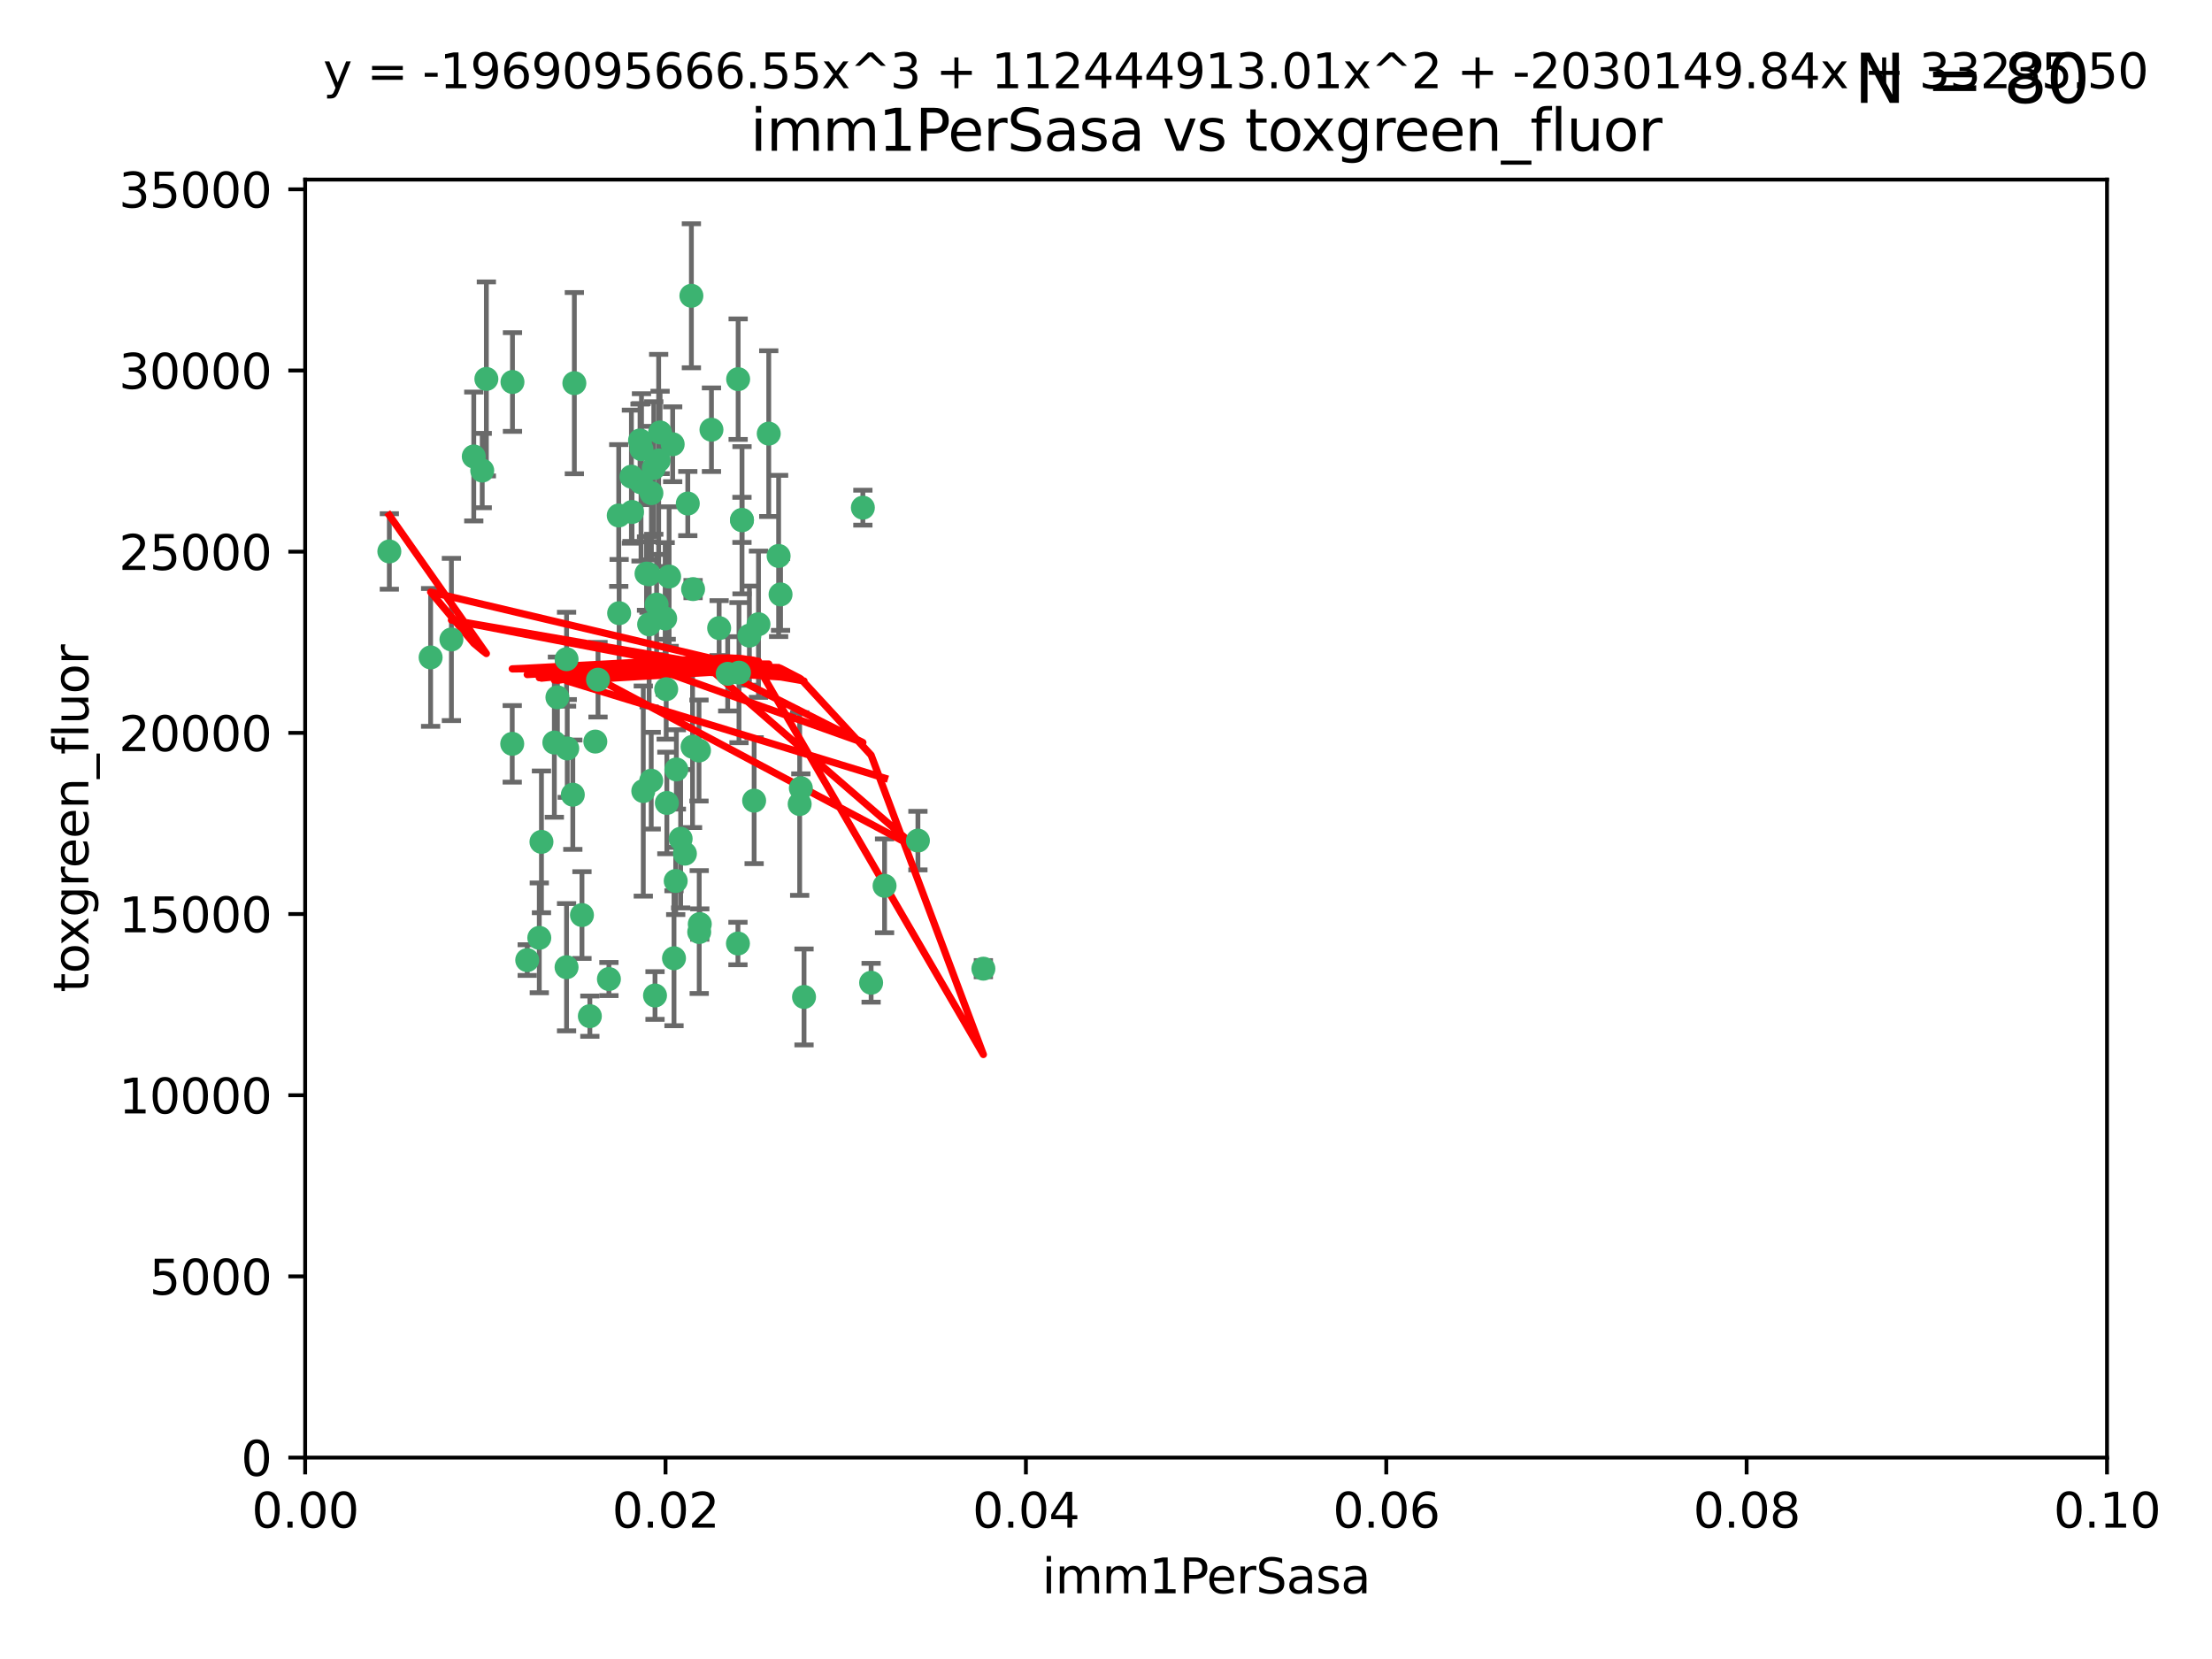 <?xml version="1.0" encoding="utf-8" standalone="no"?>
<!DOCTYPE svg PUBLIC "-//W3C//DTD SVG 1.1//EN"
  "http://www.w3.org/Graphics/SVG/1.1/DTD/svg11.dtd">
<svg xmlns:xlink="http://www.w3.org/1999/xlink" width="460.8pt" height="345.6pt" viewBox="0 0 460.8 345.6" xmlns="http://www.w3.org/2000/svg" version="1.1">
 <defs>
  <style type="text/css">*{stroke-linejoin: round; stroke-linecap: butt}</style>
 </defs>
 <g id="figure_1">
  <g id="patch_1">
   <path d="M 0 345.6 
L 460.8 345.6 
L 460.8 0 
L 0 0 
z
" style="fill: #ffffff"/>
  </g>
  <g id="axes_1">
   <g id="patch_2">
    <path d="M 63.571 303.64 
L 438.93 303.64 
L 438.93 37.411 
L 63.571 37.411 
z
" style="fill: #ffffff"/>
   </g>
   <g id="PathCollection_1">
    <defs>
     <path id="m25856e5239" d="M 0 1.118 
C 0.297 1.118 0.581 1 0.791 0.791 
C 1 0.581 1.118 0.297 1.118 0 
C 1.118 -0.297 1 -0.581 0.791 -0.791 
C 0.581 -1 0.297 -1.118 0 -1.118 
C -0.297 -1.118 -0.581 -1 -0.791 -0.791 
C -1 -0.581 -1.118 -0.297 -1.118 0 
C -1.118 0.297 -1 0.581 -0.791 0.791 
C -0.581 1 -0.297 1.118 0 1.118 
z
" style="stroke: #3cb371"/>
    </defs>
    <g clip-path="url(#pcdfb1fd549)">
     <use xlink:href="#m25856e5239" x="81.107" y="114.876" style="fill: #3cb371; stroke: #3cb371"/>
     <use xlink:href="#m25856e5239" x="101.319" y="78.941" style="fill: #3cb371; stroke: #3cb371"/>
     <use xlink:href="#m25856e5239" x="100.458" y="98.026" style="fill: #3cb371; stroke: #3cb371"/>
     <use xlink:href="#m25856e5239" x="98.695" y="95.094" style="fill: #3cb371; stroke: #3cb371"/>
     <use xlink:href="#m25856e5239" x="89.706" y="136.954" style="fill: #3cb371; stroke: #3cb371"/>
     <use xlink:href="#m25856e5239" x="148.21" y="89.516" style="fill: #3cb371; stroke: #3cb371"/>
     <use xlink:href="#m25856e5239" x="106.757" y="79.578" style="fill: #3cb371; stroke: #3cb371"/>
     <use xlink:href="#m25856e5239" x="137.211" y="95.918" style="fill: #3cb371; stroke: #3cb371"/>
     <use xlink:href="#m25856e5239" x="134.683" y="119.488" style="fill: #3cb371; stroke: #3cb371"/>
     <use xlink:href="#m25856e5239" x="135.699" y="102.727" style="fill: #3cb371; stroke: #3cb371"/>
     <use xlink:href="#m25856e5239" x="162.201" y="115.814" style="fill: #3cb371; stroke: #3cb371"/>
     <use xlink:href="#m25856e5239" x="138.568" y="128.839" style="fill: #3cb371; stroke: #3cb371"/>
     <use xlink:href="#m25856e5239" x="118.027" y="137.321" style="fill: #3cb371; stroke: #3cb371"/>
     <use xlink:href="#m25856e5239" x="133.537" y="100.483" style="fill: #3cb371; stroke: #3cb371"/>
     <use xlink:href="#m25856e5239" x="133.331" y="91.754" style="fill: #3cb371; stroke: #3cb371"/>
     <use xlink:href="#m25856e5239" x="136.786" y="125.947" style="fill: #3cb371; stroke: #3cb371"/>
     <use xlink:href="#m25856e5239" x="135.226" y="130.067" style="fill: #3cb371; stroke: #3cb371"/>
     <use xlink:href="#m25856e5239" x="124.016" y="154.483" style="fill: #3cb371; stroke: #3cb371"/>
     <use xlink:href="#m25856e5239" x="128.894" y="107.386" style="fill: #3cb371; stroke: #3cb371"/>
     <use xlink:href="#m25856e5239" x="131.665" y="106.653" style="fill: #3cb371; stroke: #3cb371"/>
     <use xlink:href="#m25856e5239" x="135.196" y="119.635" style="fill: #3cb371; stroke: #3cb371"/>
     <use xlink:href="#m25856e5239" x="119.649" y="79.819" style="fill: #3cb371; stroke: #3cb371"/>
     <use xlink:href="#m25856e5239" x="144.38" y="122.72" style="fill: #3cb371; stroke: #3cb371"/>
     <use xlink:href="#m25856e5239" x="126.849" y="203.953" style="fill: #3cb371; stroke: #3cb371"/>
     <use xlink:href="#m25856e5239" x="137.51" y="90.084" style="fill: #3cb371; stroke: #3cb371"/>
     <use xlink:href="#m25856e5239" x="106.707" y="154.954" style="fill: #3cb371; stroke: #3cb371"/>
     <use xlink:href="#m25856e5239" x="143.28" y="104.896" style="fill: #3cb371; stroke: #3cb371"/>
     <use xlink:href="#m25856e5239" x="131.536" y="99.298" style="fill: #3cb371; stroke: #3cb371"/>
     <use xlink:href="#m25856e5239" x="145.613" y="156.348" style="fill: #3cb371; stroke: #3cb371"/>
     <use xlink:href="#m25856e5239" x="179.751" y="105.756" style="fill: #3cb371; stroke: #3cb371"/>
     <use xlink:href="#m25856e5239" x="136.196" y="97.498" style="fill: #3cb371; stroke: #3cb371"/>
     <use xlink:href="#m25856e5239" x="140.132" y="92.545" style="fill: #3cb371; stroke: #3cb371"/>
     <use xlink:href="#m25856e5239" x="119.328" y="165.548" style="fill: #3cb371; stroke: #3cb371"/>
     <use xlink:href="#m25856e5239" x="160.144" y="90.332" style="fill: #3cb371; stroke: #3cb371"/>
     <use xlink:href="#m25856e5239" x="139.392" y="120.108" style="fill: #3cb371; stroke: #3cb371"/>
     <use xlink:href="#m25856e5239" x="122.878" y="211.686" style="fill: #3cb371; stroke: #3cb371"/>
     <use xlink:href="#m25856e5239" x="154.563" y="108.301" style="fill: #3cb371; stroke: #3cb371"/>
     <use xlink:href="#m25856e5239" x="158.007" y="130.038" style="fill: #3cb371; stroke: #3cb371"/>
     <use xlink:href="#m25856e5239" x="109.831" y="200.005" style="fill: #3cb371; stroke: #3cb371"/>
     <use xlink:href="#m25856e5239" x="153.769" y="78.988" style="fill: #3cb371; stroke: #3cb371"/>
     <use xlink:href="#m25856e5239" x="149.81" y="130.84" style="fill: #3cb371; stroke: #3cb371"/>
     <use xlink:href="#m25856e5239" x="118.169" y="155.918" style="fill: #3cb371; stroke: #3cb371"/>
     <use xlink:href="#m25856e5239" x="136.451" y="207.381" style="fill: #3cb371; stroke: #3cb371"/>
     <use xlink:href="#m25856e5239" x="140.407" y="199.62" style="fill: #3cb371; stroke: #3cb371"/>
     <use xlink:href="#m25856e5239" x="112.795" y="175.376" style="fill: #3cb371; stroke: #3cb371"/>
     <use xlink:href="#m25856e5239" x="154.575" y="108.373" style="fill: #3cb371; stroke: #3cb371"/>
     <use xlink:href="#m25856e5239" x="151.594" y="140.37" style="fill: #3cb371; stroke: #3cb371"/>
     <use xlink:href="#m25856e5239" x="133.632" y="93.572" style="fill: #3cb371; stroke: #3cb371"/>
     <use xlink:href="#m25856e5239" x="128.977" y="127.738" style="fill: #3cb371; stroke: #3cb371"/>
     <use xlink:href="#m25856e5239" x="138.918" y="167.27" style="fill: #3cb371; stroke: #3cb371"/>
     <use xlink:href="#m25856e5239" x="116.121" y="145.262" style="fill: #3cb371; stroke: #3cb371"/>
     <use xlink:href="#m25856e5239" x="140.762" y="183.523" style="fill: #3cb371; stroke: #3cb371"/>
     <use xlink:href="#m25856e5239" x="153.946" y="140.122" style="fill: #3cb371; stroke: #3cb371"/>
     <use xlink:href="#m25856e5239" x="112.344" y="195.371" style="fill: #3cb371; stroke: #3cb371"/>
     <use xlink:href="#m25856e5239" x="144.029" y="61.614" style="fill: #3cb371; stroke: #3cb371"/>
     <use xlink:href="#m25856e5239" x="121.234" y="190.622" style="fill: #3cb371; stroke: #3cb371"/>
     <use xlink:href="#m25856e5239" x="156.112" y="132.411" style="fill: #3cb371; stroke: #3cb371"/>
     <use xlink:href="#m25856e5239" x="157.1" y="166.79" style="fill: #3cb371; stroke: #3cb371"/>
     <use xlink:href="#m25856e5239" x="204.855" y="201.794" style="fill: #3cb371; stroke: #3cb371"/>
     <use xlink:href="#m25856e5239" x="181.47" y="204.723" style="fill: #3cb371; stroke: #3cb371"/>
     <use xlink:href="#m25856e5239" x="166.831" y="164.19" style="fill: #3cb371; stroke: #3cb371"/>
     <use xlink:href="#m25856e5239" x="144.271" y="155.561" style="fill: #3cb371; stroke: #3cb371"/>
     <use xlink:href="#m25856e5239" x="167.495" y="207.684" style="fill: #3cb371; stroke: #3cb371"/>
     <use xlink:href="#m25856e5239" x="94.037" y="133.213" style="fill: #3cb371; stroke: #3cb371"/>
     <use xlink:href="#m25856e5239" x="140.899" y="160.289" style="fill: #3cb371; stroke: #3cb371"/>
     <use xlink:href="#m25856e5239" x="153.727" y="196.552" style="fill: #3cb371; stroke: #3cb371"/>
     <use xlink:href="#m25856e5239" x="142.68" y="177.835" style="fill: #3cb371; stroke: #3cb371"/>
     <use xlink:href="#m25856e5239" x="141.792" y="174.728" style="fill: #3cb371; stroke: #3cb371"/>
     <use xlink:href="#m25856e5239" x="124.578" y="141.593" style="fill: #3cb371; stroke: #3cb371"/>
     <use xlink:href="#m25856e5239" x="191.219" y="175.112" style="fill: #3cb371; stroke: #3cb371"/>
     <use xlink:href="#m25856e5239" x="145.66" y="194.16" style="fill: #3cb371; stroke: #3cb371"/>
     <use xlink:href="#m25856e5239" x="115.48" y="154.686" style="fill: #3cb371; stroke: #3cb371"/>
     <use xlink:href="#m25856e5239" x="145.779" y="192.502" style="fill: #3cb371; stroke: #3cb371"/>
     <use xlink:href="#m25856e5239" x="134.01" y="164.794" style="fill: #3cb371; stroke: #3cb371"/>
     <use xlink:href="#m25856e5239" x="138.782" y="143.576" style="fill: #3cb371; stroke: #3cb371"/>
     <use xlink:href="#m25856e5239" x="135.66" y="162.629" style="fill: #3cb371; stroke: #3cb371"/>
     <use xlink:href="#m25856e5239" x="166.587" y="167.495" style="fill: #3cb371; stroke: #3cb371"/>
     <use xlink:href="#m25856e5239" x="162.604" y="123.828" style="fill: #3cb371; stroke: #3cb371"/>
     <use xlink:href="#m25856e5239" x="118.024" y="201.488" style="fill: #3cb371; stroke: #3cb371"/>
     <use xlink:href="#m25856e5239" x="184.271" y="184.534" style="fill: #3cb371; stroke: #3cb371"/>
    </g>
   </g>
   <g id="matplotlib.axis_1">
    <g id="xtick_1">
     <g id="line2d_1">
      <defs>
       <path id="m6a871ea515" d="M 0 0 
L 0 3.5 
" style="stroke: #000000; stroke-width: 0.8"/>
      </defs>
      <g>
       <use xlink:href="#m6a871ea515" x="63.571" y="303.64" style="stroke: #000000; stroke-width: 0.8"/>
      </g>
     </g>
     <g id="text_1">
      <!-- 0.00 -->
      <g transform="translate(52.438 318.238)scale(0.1 -0.1)">
       <defs>
        <path id="DejaVuSans-30" d="M 2034 4250 
Q 1547 4250 1301 3770 
Q 1056 3291 1056 2328 
Q 1056 1369 1301 889 
Q 1547 409 2034 409 
Q 2525 409 2770 889 
Q 3016 1369 3016 2328 
Q 3016 3291 2770 3770 
Q 2525 4250 2034 4250 
z
M 2034 4750 
Q 2819 4750 3233 4129 
Q 3647 3509 3647 2328 
Q 3647 1150 3233 529 
Q 2819 -91 2034 -91 
Q 1250 -91 836 529 
Q 422 1150 422 2328 
Q 422 3509 836 4129 
Q 1250 4750 2034 4750 
z
" transform="scale(0.016)"/>
        <path id="DejaVuSans-2e" d="M 684 794 
L 1344 794 
L 1344 0 
L 684 0 
L 684 794 
z
" transform="scale(0.016)"/>
       </defs>
       <use xlink:href="#DejaVuSans-30"/>
       <use xlink:href="#DejaVuSans-2e" x="63.623"/>
       <use xlink:href="#DejaVuSans-30" x="95.41"/>
       <use xlink:href="#DejaVuSans-30" x="159.033"/>
      </g>
     </g>
    </g>
    <g id="xtick_2">
     <g id="line2d_2">
      <g>
       <use xlink:href="#m6a871ea515" x="138.643" y="303.64" style="stroke: #000000; stroke-width: 0.8"/>
      </g>
     </g>
     <g id="text_2">
      <!-- 0.02 -->
      <g transform="translate(127.51 318.238)scale(0.1 -0.1)">
       <defs>
        <path id="DejaVuSans-32" d="M 1228 531 
L 3431 531 
L 3431 0 
L 469 0 
L 469 531 
Q 828 903 1448 1529 
Q 2069 2156 2228 2338 
Q 2531 2678 2651 2914 
Q 2772 3150 2772 3378 
Q 2772 3750 2511 3984 
Q 2250 4219 1831 4219 
Q 1534 4219 1204 4116 
Q 875 4013 500 3803 
L 500 4441 
Q 881 4594 1212 4672 
Q 1544 4750 1819 4750 
Q 2544 4750 2975 4387 
Q 3406 4025 3406 3419 
Q 3406 3131 3298 2873 
Q 3191 2616 2906 2266 
Q 2828 2175 2409 1742 
Q 1991 1309 1228 531 
z
" transform="scale(0.016)"/>
       </defs>
       <use xlink:href="#DejaVuSans-30"/>
       <use xlink:href="#DejaVuSans-2e" x="63.623"/>
       <use xlink:href="#DejaVuSans-30" x="95.41"/>
       <use xlink:href="#DejaVuSans-32" x="159.033"/>
      </g>
     </g>
    </g>
    <g id="xtick_3">
     <g id="line2d_3">
      <g>
       <use xlink:href="#m6a871ea515" x="213.715" y="303.64" style="stroke: #000000; stroke-width: 0.8"/>
      </g>
     </g>
     <g id="text_3">
      <!-- 0.04 -->
      <g transform="translate(202.582 318.238)scale(0.1 -0.1)">
       <defs>
        <path id="DejaVuSans-34" d="M 2419 4116 
L 825 1625 
L 2419 1625 
L 2419 4116 
z
M 2253 4666 
L 3047 4666 
L 3047 1625 
L 3713 1625 
L 3713 1100 
L 3047 1100 
L 3047 0 
L 2419 0 
L 2419 1100 
L 313 1100 
L 313 1709 
L 2253 4666 
z
" transform="scale(0.016)"/>
       </defs>
       <use xlink:href="#DejaVuSans-30"/>
       <use xlink:href="#DejaVuSans-2e" x="63.623"/>
       <use xlink:href="#DejaVuSans-30" x="95.41"/>
       <use xlink:href="#DejaVuSans-34" x="159.033"/>
      </g>
     </g>
    </g>
    <g id="xtick_4">
     <g id="line2d_4">
      <g>
       <use xlink:href="#m6a871ea515" x="288.786" y="303.64" style="stroke: #000000; stroke-width: 0.8"/>
      </g>
     </g>
     <g id="text_4">
      <!-- 0.06 -->
      <g transform="translate(277.654 318.238)scale(0.1 -0.1)">
       <defs>
        <path id="DejaVuSans-36" d="M 2113 2584 
Q 1688 2584 1439 2293 
Q 1191 2003 1191 1497 
Q 1191 994 1439 701 
Q 1688 409 2113 409 
Q 2538 409 2786 701 
Q 3034 994 3034 1497 
Q 3034 2003 2786 2293 
Q 2538 2584 2113 2584 
z
M 3366 4563 
L 3366 3988 
Q 3128 4100 2886 4159 
Q 2644 4219 2406 4219 
Q 1781 4219 1451 3797 
Q 1122 3375 1075 2522 
Q 1259 2794 1537 2939 
Q 1816 3084 2150 3084 
Q 2853 3084 3261 2657 
Q 3669 2231 3669 1497 
Q 3669 778 3244 343 
Q 2819 -91 2113 -91 
Q 1303 -91 875 529 
Q 447 1150 447 2328 
Q 447 3434 972 4092 
Q 1497 4750 2381 4750 
Q 2619 4750 2861 4703 
Q 3103 4656 3366 4563 
z
" transform="scale(0.016)"/>
       </defs>
       <use xlink:href="#DejaVuSans-30"/>
       <use xlink:href="#DejaVuSans-2e" x="63.623"/>
       <use xlink:href="#DejaVuSans-30" x="95.41"/>
       <use xlink:href="#DejaVuSans-36" x="159.033"/>
      </g>
     </g>
    </g>
    <g id="xtick_5">
     <g id="line2d_5">
      <g>
       <use xlink:href="#m6a871ea515" x="363.858" y="303.64" style="stroke: #000000; stroke-width: 0.8"/>
      </g>
     </g>
     <g id="text_5">
      <!-- 0.08 -->
      <g transform="translate(352.725 318.238)scale(0.1 -0.1)">
       <defs>
        <path id="DejaVuSans-38" d="M 2034 2216 
Q 1584 2216 1326 1975 
Q 1069 1734 1069 1313 
Q 1069 891 1326 650 
Q 1584 409 2034 409 
Q 2484 409 2743 651 
Q 3003 894 3003 1313 
Q 3003 1734 2745 1975 
Q 2488 2216 2034 2216 
z
M 1403 2484 
Q 997 2584 770 2862 
Q 544 3141 544 3541 
Q 544 4100 942 4425 
Q 1341 4750 2034 4750 
Q 2731 4750 3128 4425 
Q 3525 4100 3525 3541 
Q 3525 3141 3298 2862 
Q 3072 2584 2669 2484 
Q 3125 2378 3379 2068 
Q 3634 1759 3634 1313 
Q 3634 634 3220 271 
Q 2806 -91 2034 -91 
Q 1263 -91 848 271 
Q 434 634 434 1313 
Q 434 1759 690 2068 
Q 947 2378 1403 2484 
z
M 1172 3481 
Q 1172 3119 1398 2916 
Q 1625 2713 2034 2713 
Q 2441 2713 2670 2916 
Q 2900 3119 2900 3481 
Q 2900 3844 2670 4047 
Q 2441 4250 2034 4250 
Q 1625 4250 1398 4047 
Q 1172 3844 1172 3481 
z
" transform="scale(0.016)"/>
       </defs>
       <use xlink:href="#DejaVuSans-30"/>
       <use xlink:href="#DejaVuSans-2e" x="63.623"/>
       <use xlink:href="#DejaVuSans-30" x="95.41"/>
       <use xlink:href="#DejaVuSans-38" x="159.033"/>
      </g>
     </g>
    </g>
    <g id="xtick_6">
     <g id="line2d_6">
      <g>
       <use xlink:href="#m6a871ea515" x="438.93" y="303.64" style="stroke: #000000; stroke-width: 0.8"/>
      </g>
     </g>
     <g id="text_6">
      <!-- 0.10 -->
      <g transform="translate(427.797 318.238)scale(0.1 -0.1)">
       <defs>
        <path id="DejaVuSans-31" d="M 794 531 
L 1825 531 
L 1825 4091 
L 703 3866 
L 703 4441 
L 1819 4666 
L 2450 4666 
L 2450 531 
L 3481 531 
L 3481 0 
L 794 0 
L 794 531 
z
" transform="scale(0.016)"/>
       </defs>
       <use xlink:href="#DejaVuSans-30"/>
       <use xlink:href="#DejaVuSans-2e" x="63.623"/>
       <use xlink:href="#DejaVuSans-31" x="95.41"/>
       <use xlink:href="#DejaVuSans-30" x="159.033"/>
      </g>
     </g>
    </g>
    <g id="text_7">
     <!-- imm1PerSasa -->
     <g transform="translate(217.067 331.917)scale(0.1 -0.1)">
      <defs>
       <path id="DejaVuSans-69" d="M 603 3500 
L 1178 3500 
L 1178 0 
L 603 0 
L 603 3500 
z
M 603 4863 
L 1178 4863 
L 1178 4134 
L 603 4134 
L 603 4863 
z
" transform="scale(0.016)"/>
       <path id="DejaVuSans-6d" d="M 3328 2828 
Q 3544 3216 3844 3400 
Q 4144 3584 4550 3584 
Q 5097 3584 5394 3201 
Q 5691 2819 5691 2113 
L 5691 0 
L 5113 0 
L 5113 2094 
Q 5113 2597 4934 2840 
Q 4756 3084 4391 3084 
Q 3944 3084 3684 2787 
Q 3425 2491 3425 1978 
L 3425 0 
L 2847 0 
L 2847 2094 
Q 2847 2600 2669 2842 
Q 2491 3084 2119 3084 
Q 1678 3084 1418 2786 
Q 1159 2488 1159 1978 
L 1159 0 
L 581 0 
L 581 3500 
L 1159 3500 
L 1159 2956 
Q 1356 3278 1631 3431 
Q 1906 3584 2284 3584 
Q 2666 3584 2933 3390 
Q 3200 3197 3328 2828 
z
" transform="scale(0.016)"/>
       <path id="DejaVuSans-50" d="M 1259 4147 
L 1259 2394 
L 2053 2394 
Q 2494 2394 2734 2622 
Q 2975 2850 2975 3272 
Q 2975 3691 2734 3919 
Q 2494 4147 2053 4147 
L 1259 4147 
z
M 628 4666 
L 2053 4666 
Q 2838 4666 3239 4311 
Q 3641 3956 3641 3272 
Q 3641 2581 3239 2228 
Q 2838 1875 2053 1875 
L 1259 1875 
L 1259 0 
L 628 0 
L 628 4666 
z
" transform="scale(0.016)"/>
       <path id="DejaVuSans-65" d="M 3597 1894 
L 3597 1613 
L 953 1613 
Q 991 1019 1311 708 
Q 1631 397 2203 397 
Q 2534 397 2845 478 
Q 3156 559 3463 722 
L 3463 178 
Q 3153 47 2828 -22 
Q 2503 -91 2169 -91 
Q 1331 -91 842 396 
Q 353 884 353 1716 
Q 353 2575 817 3079 
Q 1281 3584 2069 3584 
Q 2775 3584 3186 3129 
Q 3597 2675 3597 1894 
z
M 3022 2063 
Q 3016 2534 2758 2815 
Q 2500 3097 2075 3097 
Q 1594 3097 1305 2825 
Q 1016 2553 972 2059 
L 3022 2063 
z
" transform="scale(0.016)"/>
       <path id="DejaVuSans-72" d="M 2631 2963 
Q 2534 3019 2420 3045 
Q 2306 3072 2169 3072 
Q 1681 3072 1420 2755 
Q 1159 2438 1159 1844 
L 1159 0 
L 581 0 
L 581 3500 
L 1159 3500 
L 1159 2956 
Q 1341 3275 1631 3429 
Q 1922 3584 2338 3584 
Q 2397 3584 2469 3576 
Q 2541 3569 2628 3553 
L 2631 2963 
z
" transform="scale(0.016)"/>
       <path id="DejaVuSans-53" d="M 3425 4513 
L 3425 3897 
Q 3066 4069 2747 4153 
Q 2428 4238 2131 4238 
Q 1616 4238 1336 4038 
Q 1056 3838 1056 3469 
Q 1056 3159 1242 3001 
Q 1428 2844 1947 2747 
L 2328 2669 
Q 3034 2534 3370 2195 
Q 3706 1856 3706 1288 
Q 3706 609 3251 259 
Q 2797 -91 1919 -91 
Q 1588 -91 1214 -16 
Q 841 59 441 206 
L 441 856 
Q 825 641 1194 531 
Q 1563 422 1919 422 
Q 2459 422 2753 634 
Q 3047 847 3047 1241 
Q 3047 1584 2836 1778 
Q 2625 1972 2144 2069 
L 1759 2144 
Q 1053 2284 737 2584 
Q 422 2884 422 3419 
Q 422 4038 858 4394 
Q 1294 4750 2059 4750 
Q 2388 4750 2728 4690 
Q 3069 4631 3425 4513 
z
" transform="scale(0.016)"/>
       <path id="DejaVuSans-61" d="M 2194 1759 
Q 1497 1759 1228 1600 
Q 959 1441 959 1056 
Q 959 750 1161 570 
Q 1363 391 1709 391 
Q 2188 391 2477 730 
Q 2766 1069 2766 1631 
L 2766 1759 
L 2194 1759 
z
M 3341 1997 
L 3341 0 
L 2766 0 
L 2766 531 
Q 2569 213 2275 61 
Q 1981 -91 1556 -91 
Q 1019 -91 701 211 
Q 384 513 384 1019 
Q 384 1609 779 1909 
Q 1175 2209 1959 2209 
L 2766 2209 
L 2766 2266 
Q 2766 2663 2505 2880 
Q 2244 3097 1772 3097 
Q 1472 3097 1187 3025 
Q 903 2953 641 2809 
L 641 3341 
Q 956 3463 1253 3523 
Q 1550 3584 1831 3584 
Q 2591 3584 2966 3190 
Q 3341 2797 3341 1997 
z
" transform="scale(0.016)"/>
       <path id="DejaVuSans-73" d="M 2834 3397 
L 2834 2853 
Q 2591 2978 2328 3040 
Q 2066 3103 1784 3103 
Q 1356 3103 1142 2972 
Q 928 2841 928 2578 
Q 928 2378 1081 2264 
Q 1234 2150 1697 2047 
L 1894 2003 
Q 2506 1872 2764 1633 
Q 3022 1394 3022 966 
Q 3022 478 2636 193 
Q 2250 -91 1575 -91 
Q 1294 -91 989 -36 
Q 684 19 347 128 
L 347 722 
Q 666 556 975 473 
Q 1284 391 1588 391 
Q 1994 391 2212 530 
Q 2431 669 2431 922 
Q 2431 1156 2273 1281 
Q 2116 1406 1581 1522 
L 1381 1569 
Q 847 1681 609 1914 
Q 372 2147 372 2553 
Q 372 3047 722 3315 
Q 1072 3584 1716 3584 
Q 2034 3584 2315 3537 
Q 2597 3491 2834 3397 
z
" transform="scale(0.016)"/>
      </defs>
      <use xlink:href="#DejaVuSans-69"/>
      <use xlink:href="#DejaVuSans-6d" x="27.783"/>
      <use xlink:href="#DejaVuSans-6d" x="125.195"/>
      <use xlink:href="#DejaVuSans-31" x="222.607"/>
      <use xlink:href="#DejaVuSans-50" x="286.23"/>
      <use xlink:href="#DejaVuSans-65" x="342.908"/>
      <use xlink:href="#DejaVuSans-72" x="404.432"/>
      <use xlink:href="#DejaVuSans-53" x="445.545"/>
      <use xlink:href="#DejaVuSans-61" x="509.021"/>
      <use xlink:href="#DejaVuSans-73" x="570.301"/>
      <use xlink:href="#DejaVuSans-61" x="622.4"/>
     </g>
    </g>
   </g>
   <g id="matplotlib.axis_2">
    <g id="ytick_1">
     <g id="line2d_7">
      <defs>
       <path id="m3f4c4202ec" d="M 0 0 
L -3.5 0 
" style="stroke: #000000; stroke-width: 0.8"/>
      </defs>
      <g>
       <use xlink:href="#m3f4c4202ec" x="63.571" y="303.64" style="stroke: #000000; stroke-width: 0.8"/>
      </g>
     </g>
     <g id="text_8">
      <!-- 0 -->
      <g transform="translate(50.209 307.439)scale(0.1 -0.1)">
       <use xlink:href="#DejaVuSans-30"/>
      </g>
     </g>
    </g>
    <g id="ytick_2">
     <g id="line2d_8">
      <g>
       <use xlink:href="#m3f4c4202ec" x="63.571" y="265.897" style="stroke: #000000; stroke-width: 0.8"/>
      </g>
     </g>
     <g id="text_9">
      <!-- 5000 -->
      <g transform="translate(31.121 269.696)scale(0.1 -0.1)">
       <defs>
        <path id="DejaVuSans-35" d="M 691 4666 
L 3169 4666 
L 3169 4134 
L 1269 4134 
L 1269 2991 
Q 1406 3038 1543 3061 
Q 1681 3084 1819 3084 
Q 2600 3084 3056 2656 
Q 3513 2228 3513 1497 
Q 3513 744 3044 326 
Q 2575 -91 1722 -91 
Q 1428 -91 1123 -41 
Q 819 9 494 109 
L 494 744 
Q 775 591 1075 516 
Q 1375 441 1709 441 
Q 2250 441 2565 725 
Q 2881 1009 2881 1497 
Q 2881 1984 2565 2268 
Q 2250 2553 1709 2553 
Q 1456 2553 1204 2497 
Q 953 2441 691 2322 
L 691 4666 
z
" transform="scale(0.016)"/>
       </defs>
       <use xlink:href="#DejaVuSans-35"/>
       <use xlink:href="#DejaVuSans-30" x="63.623"/>
       <use xlink:href="#DejaVuSans-30" x="127.246"/>
       <use xlink:href="#DejaVuSans-30" x="190.869"/>
      </g>
     </g>
    </g>
    <g id="ytick_3">
     <g id="line2d_9">
      <g>
       <use xlink:href="#m3f4c4202ec" x="63.571" y="228.154" style="stroke: #000000; stroke-width: 0.8"/>
      </g>
     </g>
     <g id="text_10">
      <!-- 10000 -->
      <g transform="translate(24.759 231.953)scale(0.1 -0.1)">
       <use xlink:href="#DejaVuSans-31"/>
       <use xlink:href="#DejaVuSans-30" x="63.623"/>
       <use xlink:href="#DejaVuSans-30" x="127.246"/>
       <use xlink:href="#DejaVuSans-30" x="190.869"/>
       <use xlink:href="#DejaVuSans-30" x="254.492"/>
      </g>
     </g>
    </g>
    <g id="ytick_4">
     <g id="line2d_10">
      <g>
       <use xlink:href="#m3f4c4202ec" x="63.571" y="190.411" style="stroke: #000000; stroke-width: 0.8"/>
      </g>
     </g>
     <g id="text_11">
      <!-- 15000 -->
      <g transform="translate(24.759 194.21)scale(0.1 -0.1)">
       <use xlink:href="#DejaVuSans-31"/>
       <use xlink:href="#DejaVuSans-35" x="63.623"/>
       <use xlink:href="#DejaVuSans-30" x="127.246"/>
       <use xlink:href="#DejaVuSans-30" x="190.869"/>
       <use xlink:href="#DejaVuSans-30" x="254.492"/>
      </g>
     </g>
    </g>
    <g id="ytick_5">
     <g id="line2d_11">
      <g>
       <use xlink:href="#m3f4c4202ec" x="63.571" y="152.668" style="stroke: #000000; stroke-width: 0.8"/>
      </g>
     </g>
     <g id="text_12">
      <!-- 20000 -->
      <g transform="translate(24.759 156.467)scale(0.1 -0.1)">
       <use xlink:href="#DejaVuSans-32"/>
       <use xlink:href="#DejaVuSans-30" x="63.623"/>
       <use xlink:href="#DejaVuSans-30" x="127.246"/>
       <use xlink:href="#DejaVuSans-30" x="190.869"/>
       <use xlink:href="#DejaVuSans-30" x="254.492"/>
      </g>
     </g>
    </g>
    <g id="ytick_6">
     <g id="line2d_12">
      <g>
       <use xlink:href="#m3f4c4202ec" x="63.571" y="114.925" style="stroke: #000000; stroke-width: 0.8"/>
      </g>
     </g>
     <g id="text_13">
      <!-- 25000 -->
      <g transform="translate(24.759 118.724)scale(0.1 -0.1)">
       <use xlink:href="#DejaVuSans-32"/>
       <use xlink:href="#DejaVuSans-35" x="63.623"/>
       <use xlink:href="#DejaVuSans-30" x="127.246"/>
       <use xlink:href="#DejaVuSans-30" x="190.869"/>
       <use xlink:href="#DejaVuSans-30" x="254.492"/>
      </g>
     </g>
    </g>
    <g id="ytick_7">
     <g id="line2d_13">
      <g>
       <use xlink:href="#m3f4c4202ec" x="63.571" y="77.181" style="stroke: #000000; stroke-width: 0.8"/>
      </g>
     </g>
     <g id="text_14">
      <!-- 30000 -->
      <g transform="translate(24.759 80.981)scale(0.1 -0.1)">
       <defs>
        <path id="DejaVuSans-33" d="M 2597 2516 
Q 3050 2419 3304 2112 
Q 3559 1806 3559 1356 
Q 3559 666 3084 287 
Q 2609 -91 1734 -91 
Q 1441 -91 1130 -33 
Q 819 25 488 141 
L 488 750 
Q 750 597 1062 519 
Q 1375 441 1716 441 
Q 2309 441 2620 675 
Q 2931 909 2931 1356 
Q 2931 1769 2642 2001 
Q 2353 2234 1838 2234 
L 1294 2234 
L 1294 2753 
L 1863 2753 
Q 2328 2753 2575 2939 
Q 2822 3125 2822 3475 
Q 2822 3834 2567 4026 
Q 2313 4219 1838 4219 
Q 1578 4219 1281 4162 
Q 984 4106 628 3988 
L 628 4550 
Q 988 4650 1302 4700 
Q 1616 4750 1894 4750 
Q 2613 4750 3031 4423 
Q 3450 4097 3450 3541 
Q 3450 3153 3228 2886 
Q 3006 2619 2597 2516 
z
" transform="scale(0.016)"/>
       </defs>
       <use xlink:href="#DejaVuSans-33"/>
       <use xlink:href="#DejaVuSans-30" x="63.623"/>
       <use xlink:href="#DejaVuSans-30" x="127.246"/>
       <use xlink:href="#DejaVuSans-30" x="190.869"/>
       <use xlink:href="#DejaVuSans-30" x="254.492"/>
      </g>
     </g>
    </g>
    <g id="ytick_8">
     <g id="line2d_14">
      <g>
       <use xlink:href="#m3f4c4202ec" x="63.571" y="39.438" style="stroke: #000000; stroke-width: 0.8"/>
      </g>
     </g>
     <g id="text_15">
      <!-- 35000 -->
      <g transform="translate(24.759 43.238)scale(0.1 -0.1)">
       <use xlink:href="#DejaVuSans-33"/>
       <use xlink:href="#DejaVuSans-35" x="63.623"/>
       <use xlink:href="#DejaVuSans-30" x="127.246"/>
       <use xlink:href="#DejaVuSans-30" x="190.869"/>
       <use xlink:href="#DejaVuSans-30" x="254.492"/>
      </g>
     </g>
    </g>
    <g id="text_16">
     <!-- toxgreen_fluor -->
     <g transform="translate(18.401 206.72)rotate(-90)scale(0.1 -0.1)">
      <defs>
       <path id="DejaVuSans-74" d="M 1172 4494 
L 1172 3500 
L 2356 3500 
L 2356 3053 
L 1172 3053 
L 1172 1153 
Q 1172 725 1289 603 
Q 1406 481 1766 481 
L 2356 481 
L 2356 0 
L 1766 0 
Q 1100 0 847 248 
Q 594 497 594 1153 
L 594 3053 
L 172 3053 
L 172 3500 
L 594 3500 
L 594 4494 
L 1172 4494 
z
" transform="scale(0.016)"/>
       <path id="DejaVuSans-6f" d="M 1959 3097 
Q 1497 3097 1228 2736 
Q 959 2375 959 1747 
Q 959 1119 1226 758 
Q 1494 397 1959 397 
Q 2419 397 2687 759 
Q 2956 1122 2956 1747 
Q 2956 2369 2687 2733 
Q 2419 3097 1959 3097 
z
M 1959 3584 
Q 2709 3584 3137 3096 
Q 3566 2609 3566 1747 
Q 3566 888 3137 398 
Q 2709 -91 1959 -91 
Q 1206 -91 779 398 
Q 353 888 353 1747 
Q 353 2609 779 3096 
Q 1206 3584 1959 3584 
z
" transform="scale(0.016)"/>
       <path id="DejaVuSans-78" d="M 3513 3500 
L 2247 1797 
L 3578 0 
L 2900 0 
L 1881 1375 
L 863 0 
L 184 0 
L 1544 1831 
L 300 3500 
L 978 3500 
L 1906 2253 
L 2834 3500 
L 3513 3500 
z
" transform="scale(0.016)"/>
       <path id="DejaVuSans-67" d="M 2906 1791 
Q 2906 2416 2648 2759 
Q 2391 3103 1925 3103 
Q 1463 3103 1205 2759 
Q 947 2416 947 1791 
Q 947 1169 1205 825 
Q 1463 481 1925 481 
Q 2391 481 2648 825 
Q 2906 1169 2906 1791 
z
M 3481 434 
Q 3481 -459 3084 -895 
Q 2688 -1331 1869 -1331 
Q 1566 -1331 1297 -1286 
Q 1028 -1241 775 -1147 
L 775 -588 
Q 1028 -725 1275 -790 
Q 1522 -856 1778 -856 
Q 2344 -856 2625 -561 
Q 2906 -266 2906 331 
L 2906 616 
Q 2728 306 2450 153 
Q 2172 0 1784 0 
Q 1141 0 747 490 
Q 353 981 353 1791 
Q 353 2603 747 3093 
Q 1141 3584 1784 3584 
Q 2172 3584 2450 3431 
Q 2728 3278 2906 2969 
L 2906 3500 
L 3481 3500 
L 3481 434 
z
" transform="scale(0.016)"/>
       <path id="DejaVuSans-6e" d="M 3513 2113 
L 3513 0 
L 2938 0 
L 2938 2094 
Q 2938 2591 2744 2837 
Q 2550 3084 2163 3084 
Q 1697 3084 1428 2787 
Q 1159 2491 1159 1978 
L 1159 0 
L 581 0 
L 581 3500 
L 1159 3500 
L 1159 2956 
Q 1366 3272 1645 3428 
Q 1925 3584 2291 3584 
Q 2894 3584 3203 3211 
Q 3513 2838 3513 2113 
z
" transform="scale(0.016)"/>
       <path id="DejaVuSans-5f" d="M 3263 -1063 
L 3263 -1509 
L -63 -1509 
L -63 -1063 
L 3263 -1063 
z
" transform="scale(0.016)"/>
       <path id="DejaVuSans-66" d="M 2375 4863 
L 2375 4384 
L 1825 4384 
Q 1516 4384 1395 4259 
Q 1275 4134 1275 3809 
L 1275 3500 
L 2222 3500 
L 2222 3053 
L 1275 3053 
L 1275 0 
L 697 0 
L 697 3053 
L 147 3053 
L 147 3500 
L 697 3500 
L 697 3744 
Q 697 4328 969 4595 
Q 1241 4863 1831 4863 
L 2375 4863 
z
" transform="scale(0.016)"/>
       <path id="DejaVuSans-6c" d="M 603 4863 
L 1178 4863 
L 1178 0 
L 603 0 
L 603 4863 
z
" transform="scale(0.016)"/>
       <path id="DejaVuSans-75" d="M 544 1381 
L 544 3500 
L 1119 3500 
L 1119 1403 
Q 1119 906 1312 657 
Q 1506 409 1894 409 
Q 2359 409 2629 706 
Q 2900 1003 2900 1516 
L 2900 3500 
L 3475 3500 
L 3475 0 
L 2900 0 
L 2900 538 
Q 2691 219 2414 64 
Q 2138 -91 1772 -91 
Q 1169 -91 856 284 
Q 544 659 544 1381 
z
M 1991 3584 
L 1991 3584 
z
" transform="scale(0.016)"/>
      </defs>
      <use xlink:href="#DejaVuSans-74"/>
      <use xlink:href="#DejaVuSans-6f" x="39.209"/>
      <use xlink:href="#DejaVuSans-78" x="97.266"/>
      <use xlink:href="#DejaVuSans-67" x="156.445"/>
      <use xlink:href="#DejaVuSans-72" x="219.922"/>
      <use xlink:href="#DejaVuSans-65" x="258.785"/>
      <use xlink:href="#DejaVuSans-65" x="320.309"/>
      <use xlink:href="#DejaVuSans-6e" x="381.832"/>
      <use xlink:href="#DejaVuSans-5f" x="445.211"/>
      <use xlink:href="#DejaVuSans-66" x="495.211"/>
      <use xlink:href="#DejaVuSans-6c" x="530.416"/>
      <use xlink:href="#DejaVuSans-75" x="558.199"/>
      <use xlink:href="#DejaVuSans-6f" x="621.578"/>
      <use xlink:href="#DejaVuSans-72" x="682.76"/>
     </g>
    </g>
   </g>
   <g id="LineCollection_1">
    <path d="M 81.107 122.737 
L 81.107 107.014 
" clip-path="url(#pcdfb1fd549)" style="fill: none; stroke: #696969"/>
    <path d="M 101.319 99.149 
L 101.319 58.733 
" clip-path="url(#pcdfb1fd549)" style="fill: none; stroke: #696969"/>
    <path d="M 100.458 105.772 
L 100.458 90.281 
" clip-path="url(#pcdfb1fd549)" style="fill: none; stroke: #696969"/>
    <path d="M 98.695 108.514 
L 98.695 81.675 
" clip-path="url(#pcdfb1fd549)" style="fill: none; stroke: #696969"/>
    <path d="M 89.706 151.309 
L 89.706 122.599 
" clip-path="url(#pcdfb1fd549)" style="fill: none; stroke: #696969"/>
    <path d="M 148.21 98.217 
L 148.21 80.815 
" clip-path="url(#pcdfb1fd549)" style="fill: none; stroke: #696969"/>
    <path d="M 106.757 89.863 
L 106.757 69.294 
" clip-path="url(#pcdfb1fd549)" style="fill: none; stroke: #696969"/>
    <path d="M 137.211 118.013 
L 137.211 73.824 
" clip-path="url(#pcdfb1fd549)" style="fill: none; stroke: #696969"/>
    <path d="M 134.683 127.133 
L 134.683 111.844 
" clip-path="url(#pcdfb1fd549)" style="fill: none; stroke: #696969"/>
    <path d="M 135.699 116.638 
L 135.699 88.815 
" clip-path="url(#pcdfb1fd549)" style="fill: none; stroke: #696969"/>
    <path d="M 162.201 132.604 
L 162.201 99.024 
" clip-path="url(#pcdfb1fd549)" style="fill: none; stroke: #696969"/>
    <path d="M 138.568 144.637 
L 138.568 113.041 
" clip-path="url(#pcdfb1fd549)" style="fill: none; stroke: #696969"/>
    <path d="M 118.027 147.102 
L 118.027 127.541 
" clip-path="url(#pcdfb1fd549)" style="fill: none; stroke: #696969"/>
    <path d="M 133.537 116.878 
L 133.537 84.088 
" clip-path="url(#pcdfb1fd549)" style="fill: none; stroke: #696969"/>
    <path d="M 133.331 99.334 
L 133.331 84.174 
" clip-path="url(#pcdfb1fd549)" style="fill: none; stroke: #696969"/>
    <path d="M 136.786 136.397 
L 136.786 115.497 
" clip-path="url(#pcdfb1fd549)" style="fill: none; stroke: #696969"/>
    <path d="M 135.226 147.25 
L 135.226 112.885 
" clip-path="url(#pcdfb1fd549)" style="fill: none; stroke: #696969"/>
    <path d="M 124.016 155.048 
L 124.016 153.918 
" clip-path="url(#pcdfb1fd549)" style="fill: none; stroke: #696969"/>
    <path d="M 128.894 122.155 
L 128.894 92.617 
" clip-path="url(#pcdfb1fd549)" style="fill: none; stroke: #696969"/>
    <path d="M 131.665 112.792 
L 131.665 100.514 
" clip-path="url(#pcdfb1fd549)" style="fill: none; stroke: #696969"/>
    <path d="M 135.196 127.554 
L 135.196 111.717 
" clip-path="url(#pcdfb1fd549)" style="fill: none; stroke: #696969"/>
    <path d="M 119.649 98.693 
L 119.649 60.945 
" clip-path="url(#pcdfb1fd549)" style="fill: none; stroke: #696969"/>
    <path d="M 144.38 124.514 
L 144.38 120.926 
" clip-path="url(#pcdfb1fd549)" style="fill: none; stroke: #696969"/>
    <path d="M 126.849 207.405 
L 126.849 200.501 
" clip-path="url(#pcdfb1fd549)" style="fill: none; stroke: #696969"/>
    <path d="M 137.51 98.668 
L 137.51 81.501 
" clip-path="url(#pcdfb1fd549)" style="fill: none; stroke: #696969"/>
    <path d="M 106.707 162.929 
L 106.707 146.979 
" clip-path="url(#pcdfb1fd549)" style="fill: none; stroke: #696969"/>
    <path d="M 143.28 111.578 
L 143.28 98.214 
" clip-path="url(#pcdfb1fd549)" style="fill: none; stroke: #696969"/>
    <path d="M 131.536 113.157 
L 131.536 85.439 
" clip-path="url(#pcdfb1fd549)" style="fill: none; stroke: #696969"/>
    <path d="M 145.613 166.868 
L 145.613 145.829 
" clip-path="url(#pcdfb1fd549)" style="fill: none; stroke: #696969"/>
    <path d="M 179.751 109.392 
L 179.751 102.12 
" clip-path="url(#pcdfb1fd549)" style="fill: none; stroke: #696969"/>
    <path d="M 136.196 111.302 
L 136.196 83.693 
" clip-path="url(#pcdfb1fd549)" style="fill: none; stroke: #696969"/>
    <path d="M 140.132 100.341 
L 140.132 84.749 
" clip-path="url(#pcdfb1fd549)" style="fill: none; stroke: #696969"/>
    <path d="M 119.328 176.939 
L 119.328 154.157 
" clip-path="url(#pcdfb1fd549)" style="fill: none; stroke: #696969"/>
    <path d="M 160.144 107.592 
L 160.144 73.071 
" clip-path="url(#pcdfb1fd549)" style="fill: none; stroke: #696969"/>
    <path d="M 139.392 134.641 
L 139.392 105.576 
" clip-path="url(#pcdfb1fd549)" style="fill: none; stroke: #696969"/>
    <path d="M 122.878 215.883 
L 122.878 207.488 
" clip-path="url(#pcdfb1fd549)" style="fill: none; stroke: #696969"/>
    <path d="M 154.563 113.001 
L 154.563 103.601 
" clip-path="url(#pcdfb1fd549)" style="fill: none; stroke: #696969"/>
    <path d="M 158.007 145.27 
L 158.007 114.805 
" clip-path="url(#pcdfb1fd549)" style="fill: none; stroke: #696969"/>
    <path d="M 109.831 203.204 
L 109.831 196.806 
" clip-path="url(#pcdfb1fd549)" style="fill: none; stroke: #696969"/>
    <path d="M 153.769 91.541 
L 153.769 66.434 
" clip-path="url(#pcdfb1fd549)" style="fill: none; stroke: #696969"/>
    <path d="M 149.81 136.561 
L 149.81 125.12 
" clip-path="url(#pcdfb1fd549)" style="fill: none; stroke: #696969"/>
    <path d="M 118.169 166.104 
L 118.169 145.732 
" clip-path="url(#pcdfb1fd549)" style="fill: none; stroke: #696969"/>
    <path d="M 136.451 212.35 
L 136.451 202.411 
" clip-path="url(#pcdfb1fd549)" style="fill: none; stroke: #696969"/>
    <path d="M 140.407 213.675 
L 140.407 185.565 
" clip-path="url(#pcdfb1fd549)" style="fill: none; stroke: #696969"/>
    <path d="M 112.795 190.142 
L 112.795 160.609 
" clip-path="url(#pcdfb1fd549)" style="fill: none; stroke: #696969"/>
    <path d="M 154.575 123.707 
L 154.575 93.039 
" clip-path="url(#pcdfb1fd549)" style="fill: none; stroke: #696969"/>
    <path d="M 151.594 148.106 
L 151.594 132.634 
" clip-path="url(#pcdfb1fd549)" style="fill: none; stroke: #696969"/>
    <path d="M 133.632 105.129 
L 133.632 82.016 
" clip-path="url(#pcdfb1fd549)" style="fill: none; stroke: #696969"/>
    <path d="M 128.977 138.926 
L 128.977 116.549 
" clip-path="url(#pcdfb1fd549)" style="fill: none; stroke: #696969"/>
    <path d="M 138.918 177.849 
L 138.918 156.691 
" clip-path="url(#pcdfb1fd549)" style="fill: none; stroke: #696969"/>
    <path d="M 116.121 153.647 
L 116.121 136.877 
" clip-path="url(#pcdfb1fd549)" style="fill: none; stroke: #696969"/>
    <path d="M 140.762 190.523 
L 140.762 176.524 
" clip-path="url(#pcdfb1fd549)" style="fill: none; stroke: #696969"/>
    <path d="M 153.946 154.719 
L 153.946 125.526 
" clip-path="url(#pcdfb1fd549)" style="fill: none; stroke: #696969"/>
    <path d="M 112.344 206.807 
L 112.344 183.935 
" clip-path="url(#pcdfb1fd549)" style="fill: none; stroke: #696969"/>
    <path d="M 144.029 76.614 
L 144.029 46.614 
" clip-path="url(#pcdfb1fd549)" style="fill: none; stroke: #696969"/>
    <path d="M 121.234 199.661 
L 121.234 181.584 
" clip-path="url(#pcdfb1fd549)" style="fill: none; stroke: #696969"/>
    <path d="M 156.112 142.738 
L 156.112 122.084 
" clip-path="url(#pcdfb1fd549)" style="fill: none; stroke: #696969"/>
    <path d="M 157.1 179.908 
L 157.1 153.671 
" clip-path="url(#pcdfb1fd549)" style="fill: none; stroke: #696969"/>
    <path d="M 204.855 203.481 
L 204.855 200.106 
" clip-path="url(#pcdfb1fd549)" style="fill: none; stroke: #696969"/>
    <path d="M 181.47 208.763 
L 181.47 200.682 
" clip-path="url(#pcdfb1fd549)" style="fill: none; stroke: #696969"/>
    <path d="M 166.831 167.175 
L 166.831 161.206 
" clip-path="url(#pcdfb1fd549)" style="fill: none; stroke: #696969"/>
    <path d="M 144.271 172.398 
L 144.271 138.724 
" clip-path="url(#pcdfb1fd549)" style="fill: none; stroke: #696969"/>
    <path d="M 167.495 217.677 
L 167.495 197.69 
" clip-path="url(#pcdfb1fd549)" style="fill: none; stroke: #696969"/>
    <path d="M 94.037 150.11 
L 94.037 116.316 
" clip-path="url(#pcdfb1fd549)" style="fill: none; stroke: #696969"/>
    <path d="M 140.899 168.551 
L 140.899 152.026 
" clip-path="url(#pcdfb1fd549)" style="fill: none; stroke: #696969"/>
    <path d="M 153.727 200.974 
L 153.727 192.13 
" clip-path="url(#pcdfb1fd549)" style="fill: none; stroke: #696969"/>
    <path d="M 142.68 178.539 
L 142.68 177.132 
" clip-path="url(#pcdfb1fd549)" style="fill: none; stroke: #696969"/>
    <path d="M 141.792 189.135 
L 141.792 160.322 
" clip-path="url(#pcdfb1fd549)" style="fill: none; stroke: #696969"/>
    <path d="M 124.578 149.363 
L 124.578 133.823 
" clip-path="url(#pcdfb1fd549)" style="fill: none; stroke: #696969"/>
    <path d="M 191.219 181.212 
L 191.219 169.013 
" clip-path="url(#pcdfb1fd549)" style="fill: none; stroke: #696969"/>
    <path d="M 145.66 206.958 
L 145.66 181.362 
" clip-path="url(#pcdfb1fd549)" style="fill: none; stroke: #696969"/>
    <path d="M 115.48 170.247 
L 115.48 139.125 
" clip-path="url(#pcdfb1fd549)" style="fill: none; stroke: #696969"/>
    <path d="M 145.779 195.669 
L 145.779 189.335 
" clip-path="url(#pcdfb1fd549)" style="fill: none; stroke: #696969"/>
    <path d="M 134.01 186.68 
L 134.01 142.908 
" clip-path="url(#pcdfb1fd549)" style="fill: none; stroke: #696969"/>
    <path d="M 138.782 153.98 
L 138.782 133.171 
" clip-path="url(#pcdfb1fd549)" style="fill: none; stroke: #696969"/>
    <path d="M 135.66 172.703 
L 135.66 152.555 
" clip-path="url(#pcdfb1fd549)" style="fill: none; stroke: #696969"/>
    <path d="M 166.587 186.519 
L 166.587 148.47 
" clip-path="url(#pcdfb1fd549)" style="fill: none; stroke: #696969"/>
    <path d="M 162.604 131.314 
L 162.604 116.343 
" clip-path="url(#pcdfb1fd549)" style="fill: none; stroke: #696969"/>
    <path d="M 118.024 214.744 
L 118.024 188.233 
" clip-path="url(#pcdfb1fd549)" style="fill: none; stroke: #696969"/>
    <path d="M 184.271 194.3 
L 184.271 174.769 
" clip-path="url(#pcdfb1fd549)" style="fill: none; stroke: #696969"/>
   </g>
   <g id="line2d_15">
    <defs>
     <path id="m2ea0e50dfc" d="M 2 0 
L -2 -0 
" style="stroke: #696969"/>
    </defs>
    <g clip-path="url(#pcdfb1fd549)">
     <use xlink:href="#m2ea0e50dfc" x="81.107" y="122.737" style="fill: #696969; stroke: #696969"/>
     <use xlink:href="#m2ea0e50dfc" x="101.319" y="99.149" style="fill: #696969; stroke: #696969"/>
     <use xlink:href="#m2ea0e50dfc" x="100.458" y="105.772" style="fill: #696969; stroke: #696969"/>
     <use xlink:href="#m2ea0e50dfc" x="98.695" y="108.514" style="fill: #696969; stroke: #696969"/>
     <use xlink:href="#m2ea0e50dfc" x="89.706" y="151.309" style="fill: #696969; stroke: #696969"/>
     <use xlink:href="#m2ea0e50dfc" x="148.21" y="98.217" style="fill: #696969; stroke: #696969"/>
     <use xlink:href="#m2ea0e50dfc" x="106.757" y="89.863" style="fill: #696969; stroke: #696969"/>
     <use xlink:href="#m2ea0e50dfc" x="137.211" y="118.013" style="fill: #696969; stroke: #696969"/>
     <use xlink:href="#m2ea0e50dfc" x="134.683" y="127.133" style="fill: #696969; stroke: #696969"/>
     <use xlink:href="#m2ea0e50dfc" x="135.699" y="116.638" style="fill: #696969; stroke: #696969"/>
     <use xlink:href="#m2ea0e50dfc" x="162.201" y="132.604" style="fill: #696969; stroke: #696969"/>
     <use xlink:href="#m2ea0e50dfc" x="138.568" y="144.637" style="fill: #696969; stroke: #696969"/>
     <use xlink:href="#m2ea0e50dfc" x="118.027" y="147.102" style="fill: #696969; stroke: #696969"/>
     <use xlink:href="#m2ea0e50dfc" x="133.537" y="116.878" style="fill: #696969; stroke: #696969"/>
     <use xlink:href="#m2ea0e50dfc" x="133.331" y="99.334" style="fill: #696969; stroke: #696969"/>
     <use xlink:href="#m2ea0e50dfc" x="136.786" y="136.397" style="fill: #696969; stroke: #696969"/>
     <use xlink:href="#m2ea0e50dfc" x="135.226" y="147.25" style="fill: #696969; stroke: #696969"/>
     <use xlink:href="#m2ea0e50dfc" x="124.016" y="155.048" style="fill: #696969; stroke: #696969"/>
     <use xlink:href="#m2ea0e50dfc" x="128.894" y="122.155" style="fill: #696969; stroke: #696969"/>
     <use xlink:href="#m2ea0e50dfc" x="131.665" y="112.792" style="fill: #696969; stroke: #696969"/>
     <use xlink:href="#m2ea0e50dfc" x="135.196" y="127.554" style="fill: #696969; stroke: #696969"/>
     <use xlink:href="#m2ea0e50dfc" x="119.649" y="98.693" style="fill: #696969; stroke: #696969"/>
     <use xlink:href="#m2ea0e50dfc" x="144.38" y="124.514" style="fill: #696969; stroke: #696969"/>
     <use xlink:href="#m2ea0e50dfc" x="126.849" y="207.405" style="fill: #696969; stroke: #696969"/>
     <use xlink:href="#m2ea0e50dfc" x="137.51" y="98.668" style="fill: #696969; stroke: #696969"/>
     <use xlink:href="#m2ea0e50dfc" x="106.707" y="162.929" style="fill: #696969; stroke: #696969"/>
     <use xlink:href="#m2ea0e50dfc" x="143.28" y="111.578" style="fill: #696969; stroke: #696969"/>
     <use xlink:href="#m2ea0e50dfc" x="131.536" y="113.157" style="fill: #696969; stroke: #696969"/>
     <use xlink:href="#m2ea0e50dfc" x="145.613" y="166.868" style="fill: #696969; stroke: #696969"/>
     <use xlink:href="#m2ea0e50dfc" x="179.751" y="109.392" style="fill: #696969; stroke: #696969"/>
     <use xlink:href="#m2ea0e50dfc" x="136.196" y="111.302" style="fill: #696969; stroke: #696969"/>
     <use xlink:href="#m2ea0e50dfc" x="140.132" y="100.341" style="fill: #696969; stroke: #696969"/>
     <use xlink:href="#m2ea0e50dfc" x="119.328" y="176.939" style="fill: #696969; stroke: #696969"/>
     <use xlink:href="#m2ea0e50dfc" x="160.144" y="107.592" style="fill: #696969; stroke: #696969"/>
     <use xlink:href="#m2ea0e50dfc" x="139.392" y="134.641" style="fill: #696969; stroke: #696969"/>
     <use xlink:href="#m2ea0e50dfc" x="122.878" y="215.883" style="fill: #696969; stroke: #696969"/>
     <use xlink:href="#m2ea0e50dfc" x="154.563" y="113.001" style="fill: #696969; stroke: #696969"/>
     <use xlink:href="#m2ea0e50dfc" x="158.007" y="145.27" style="fill: #696969; stroke: #696969"/>
     <use xlink:href="#m2ea0e50dfc" x="109.831" y="203.204" style="fill: #696969; stroke: #696969"/>
     <use xlink:href="#m2ea0e50dfc" x="153.769" y="91.541" style="fill: #696969; stroke: #696969"/>
     <use xlink:href="#m2ea0e50dfc" x="149.81" y="136.561" style="fill: #696969; stroke: #696969"/>
     <use xlink:href="#m2ea0e50dfc" x="118.169" y="166.104" style="fill: #696969; stroke: #696969"/>
     <use xlink:href="#m2ea0e50dfc" x="136.451" y="212.35" style="fill: #696969; stroke: #696969"/>
     <use xlink:href="#m2ea0e50dfc" x="140.407" y="213.675" style="fill: #696969; stroke: #696969"/>
     <use xlink:href="#m2ea0e50dfc" x="112.795" y="190.142" style="fill: #696969; stroke: #696969"/>
     <use xlink:href="#m2ea0e50dfc" x="154.575" y="123.707" style="fill: #696969; stroke: #696969"/>
     <use xlink:href="#m2ea0e50dfc" x="151.594" y="148.106" style="fill: #696969; stroke: #696969"/>
     <use xlink:href="#m2ea0e50dfc" x="133.632" y="105.129" style="fill: #696969; stroke: #696969"/>
     <use xlink:href="#m2ea0e50dfc" x="128.977" y="138.926" style="fill: #696969; stroke: #696969"/>
     <use xlink:href="#m2ea0e50dfc" x="138.918" y="177.849" style="fill: #696969; stroke: #696969"/>
     <use xlink:href="#m2ea0e50dfc" x="116.121" y="153.647" style="fill: #696969; stroke: #696969"/>
     <use xlink:href="#m2ea0e50dfc" x="140.762" y="190.523" style="fill: #696969; stroke: #696969"/>
     <use xlink:href="#m2ea0e50dfc" x="153.946" y="154.719" style="fill: #696969; stroke: #696969"/>
     <use xlink:href="#m2ea0e50dfc" x="112.344" y="206.807" style="fill: #696969; stroke: #696969"/>
     <use xlink:href="#m2ea0e50dfc" x="144.029" y="76.614" style="fill: #696969; stroke: #696969"/>
     <use xlink:href="#m2ea0e50dfc" x="121.234" y="199.661" style="fill: #696969; stroke: #696969"/>
     <use xlink:href="#m2ea0e50dfc" x="156.112" y="142.738" style="fill: #696969; stroke: #696969"/>
     <use xlink:href="#m2ea0e50dfc" x="157.1" y="179.908" style="fill: #696969; stroke: #696969"/>
     <use xlink:href="#m2ea0e50dfc" x="204.855" y="203.481" style="fill: #696969; stroke: #696969"/>
     <use xlink:href="#m2ea0e50dfc" x="181.47" y="208.763" style="fill: #696969; stroke: #696969"/>
     <use xlink:href="#m2ea0e50dfc" x="166.831" y="167.175" style="fill: #696969; stroke: #696969"/>
     <use xlink:href="#m2ea0e50dfc" x="144.271" y="172.398" style="fill: #696969; stroke: #696969"/>
     <use xlink:href="#m2ea0e50dfc" x="167.495" y="217.677" style="fill: #696969; stroke: #696969"/>
     <use xlink:href="#m2ea0e50dfc" x="94.037" y="150.11" style="fill: #696969; stroke: #696969"/>
     <use xlink:href="#m2ea0e50dfc" x="140.899" y="168.551" style="fill: #696969; stroke: #696969"/>
     <use xlink:href="#m2ea0e50dfc" x="153.727" y="200.974" style="fill: #696969; stroke: #696969"/>
     <use xlink:href="#m2ea0e50dfc" x="142.68" y="178.539" style="fill: #696969; stroke: #696969"/>
     <use xlink:href="#m2ea0e50dfc" x="141.792" y="189.135" style="fill: #696969; stroke: #696969"/>
     <use xlink:href="#m2ea0e50dfc" x="124.578" y="149.363" style="fill: #696969; stroke: #696969"/>
     <use xlink:href="#m2ea0e50dfc" x="191.219" y="181.212" style="fill: #696969; stroke: #696969"/>
     <use xlink:href="#m2ea0e50dfc" x="145.66" y="206.958" style="fill: #696969; stroke: #696969"/>
     <use xlink:href="#m2ea0e50dfc" x="115.48" y="170.247" style="fill: #696969; stroke: #696969"/>
     <use xlink:href="#m2ea0e50dfc" x="145.779" y="195.669" style="fill: #696969; stroke: #696969"/>
     <use xlink:href="#m2ea0e50dfc" x="134.01" y="186.68" style="fill: #696969; stroke: #696969"/>
     <use xlink:href="#m2ea0e50dfc" x="138.782" y="153.98" style="fill: #696969; stroke: #696969"/>
     <use xlink:href="#m2ea0e50dfc" x="135.66" y="172.703" style="fill: #696969; stroke: #696969"/>
     <use xlink:href="#m2ea0e50dfc" x="166.587" y="186.519" style="fill: #696969; stroke: #696969"/>
     <use xlink:href="#m2ea0e50dfc" x="162.604" y="131.314" style="fill: #696969; stroke: #696969"/>
     <use xlink:href="#m2ea0e50dfc" x="118.024" y="214.744" style="fill: #696969; stroke: #696969"/>
     <use xlink:href="#m2ea0e50dfc" x="184.271" y="194.3" style="fill: #696969; stroke: #696969"/>
    </g>
   </g>
   <g id="line2d_16">
    <g clip-path="url(#pcdfb1fd549)">
     <use xlink:href="#m2ea0e50dfc" x="81.107" y="107.014" style="fill: #696969; stroke: #696969"/>
     <use xlink:href="#m2ea0e50dfc" x="101.319" y="58.733" style="fill: #696969; stroke: #696969"/>
     <use xlink:href="#m2ea0e50dfc" x="100.458" y="90.281" style="fill: #696969; stroke: #696969"/>
     <use xlink:href="#m2ea0e50dfc" x="98.695" y="81.675" style="fill: #696969; stroke: #696969"/>
     <use xlink:href="#m2ea0e50dfc" x="89.706" y="122.599" style="fill: #696969; stroke: #696969"/>
     <use xlink:href="#m2ea0e50dfc" x="148.21" y="80.815" style="fill: #696969; stroke: #696969"/>
     <use xlink:href="#m2ea0e50dfc" x="106.757" y="69.294" style="fill: #696969; stroke: #696969"/>
     <use xlink:href="#m2ea0e50dfc" x="137.211" y="73.824" style="fill: #696969; stroke: #696969"/>
     <use xlink:href="#m2ea0e50dfc" x="134.683" y="111.844" style="fill: #696969; stroke: #696969"/>
     <use xlink:href="#m2ea0e50dfc" x="135.699" y="88.815" style="fill: #696969; stroke: #696969"/>
     <use xlink:href="#m2ea0e50dfc" x="162.201" y="99.024" style="fill: #696969; stroke: #696969"/>
     <use xlink:href="#m2ea0e50dfc" x="138.568" y="113.041" style="fill: #696969; stroke: #696969"/>
     <use xlink:href="#m2ea0e50dfc" x="118.027" y="127.541" style="fill: #696969; stroke: #696969"/>
     <use xlink:href="#m2ea0e50dfc" x="133.537" y="84.088" style="fill: #696969; stroke: #696969"/>
     <use xlink:href="#m2ea0e50dfc" x="133.331" y="84.174" style="fill: #696969; stroke: #696969"/>
     <use xlink:href="#m2ea0e50dfc" x="136.786" y="115.497" style="fill: #696969; stroke: #696969"/>
     <use xlink:href="#m2ea0e50dfc" x="135.226" y="112.885" style="fill: #696969; stroke: #696969"/>
     <use xlink:href="#m2ea0e50dfc" x="124.016" y="153.918" style="fill: #696969; stroke: #696969"/>
     <use xlink:href="#m2ea0e50dfc" x="128.894" y="92.617" style="fill: #696969; stroke: #696969"/>
     <use xlink:href="#m2ea0e50dfc" x="131.665" y="100.514" style="fill: #696969; stroke: #696969"/>
     <use xlink:href="#m2ea0e50dfc" x="135.196" y="111.717" style="fill: #696969; stroke: #696969"/>
     <use xlink:href="#m2ea0e50dfc" x="119.649" y="60.945" style="fill: #696969; stroke: #696969"/>
     <use xlink:href="#m2ea0e50dfc" x="144.38" y="120.926" style="fill: #696969; stroke: #696969"/>
     <use xlink:href="#m2ea0e50dfc" x="126.849" y="200.501" style="fill: #696969; stroke: #696969"/>
     <use xlink:href="#m2ea0e50dfc" x="137.51" y="81.501" style="fill: #696969; stroke: #696969"/>
     <use xlink:href="#m2ea0e50dfc" x="106.707" y="146.979" style="fill: #696969; stroke: #696969"/>
     <use xlink:href="#m2ea0e50dfc" x="143.28" y="98.214" style="fill: #696969; stroke: #696969"/>
     <use xlink:href="#m2ea0e50dfc" x="131.536" y="85.439" style="fill: #696969; stroke: #696969"/>
     <use xlink:href="#m2ea0e50dfc" x="145.613" y="145.829" style="fill: #696969; stroke: #696969"/>
     <use xlink:href="#m2ea0e50dfc" x="179.751" y="102.12" style="fill: #696969; stroke: #696969"/>
     <use xlink:href="#m2ea0e50dfc" x="136.196" y="83.693" style="fill: #696969; stroke: #696969"/>
     <use xlink:href="#m2ea0e50dfc" x="140.132" y="84.749" style="fill: #696969; stroke: #696969"/>
     <use xlink:href="#m2ea0e50dfc" x="119.328" y="154.157" style="fill: #696969; stroke: #696969"/>
     <use xlink:href="#m2ea0e50dfc" x="160.144" y="73.071" style="fill: #696969; stroke: #696969"/>
     <use xlink:href="#m2ea0e50dfc" x="139.392" y="105.576" style="fill: #696969; stroke: #696969"/>
     <use xlink:href="#m2ea0e50dfc" x="122.878" y="207.488" style="fill: #696969; stroke: #696969"/>
     <use xlink:href="#m2ea0e50dfc" x="154.563" y="103.601" style="fill: #696969; stroke: #696969"/>
     <use xlink:href="#m2ea0e50dfc" x="158.007" y="114.805" style="fill: #696969; stroke: #696969"/>
     <use xlink:href="#m2ea0e50dfc" x="109.831" y="196.806" style="fill: #696969; stroke: #696969"/>
     <use xlink:href="#m2ea0e50dfc" x="153.769" y="66.434" style="fill: #696969; stroke: #696969"/>
     <use xlink:href="#m2ea0e50dfc" x="149.81" y="125.12" style="fill: #696969; stroke: #696969"/>
     <use xlink:href="#m2ea0e50dfc" x="118.169" y="145.732" style="fill: #696969; stroke: #696969"/>
     <use xlink:href="#m2ea0e50dfc" x="136.451" y="202.411" style="fill: #696969; stroke: #696969"/>
     <use xlink:href="#m2ea0e50dfc" x="140.407" y="185.565" style="fill: #696969; stroke: #696969"/>
     <use xlink:href="#m2ea0e50dfc" x="112.795" y="160.609" style="fill: #696969; stroke: #696969"/>
     <use xlink:href="#m2ea0e50dfc" x="154.575" y="93.039" style="fill: #696969; stroke: #696969"/>
     <use xlink:href="#m2ea0e50dfc" x="151.594" y="132.634" style="fill: #696969; stroke: #696969"/>
     <use xlink:href="#m2ea0e50dfc" x="133.632" y="82.016" style="fill: #696969; stroke: #696969"/>
     <use xlink:href="#m2ea0e50dfc" x="128.977" y="116.549" style="fill: #696969; stroke: #696969"/>
     <use xlink:href="#m2ea0e50dfc" x="138.918" y="156.691" style="fill: #696969; stroke: #696969"/>
     <use xlink:href="#m2ea0e50dfc" x="116.121" y="136.877" style="fill: #696969; stroke: #696969"/>
     <use xlink:href="#m2ea0e50dfc" x="140.762" y="176.524" style="fill: #696969; stroke: #696969"/>
     <use xlink:href="#m2ea0e50dfc" x="153.946" y="125.526" style="fill: #696969; stroke: #696969"/>
     <use xlink:href="#m2ea0e50dfc" x="112.344" y="183.935" style="fill: #696969; stroke: #696969"/>
     <use xlink:href="#m2ea0e50dfc" x="144.029" y="46.614" style="fill: #696969; stroke: #696969"/>
     <use xlink:href="#m2ea0e50dfc" x="121.234" y="181.584" style="fill: #696969; stroke: #696969"/>
     <use xlink:href="#m2ea0e50dfc" x="156.112" y="122.084" style="fill: #696969; stroke: #696969"/>
     <use xlink:href="#m2ea0e50dfc" x="157.1" y="153.671" style="fill: #696969; stroke: #696969"/>
     <use xlink:href="#m2ea0e50dfc" x="204.855" y="200.106" style="fill: #696969; stroke: #696969"/>
     <use xlink:href="#m2ea0e50dfc" x="181.47" y="200.682" style="fill: #696969; stroke: #696969"/>
     <use xlink:href="#m2ea0e50dfc" x="166.831" y="161.206" style="fill: #696969; stroke: #696969"/>
     <use xlink:href="#m2ea0e50dfc" x="144.271" y="138.724" style="fill: #696969; stroke: #696969"/>
     <use xlink:href="#m2ea0e50dfc" x="167.495" y="197.69" style="fill: #696969; stroke: #696969"/>
     <use xlink:href="#m2ea0e50dfc" x="94.037" y="116.316" style="fill: #696969; stroke: #696969"/>
     <use xlink:href="#m2ea0e50dfc" x="140.899" y="152.026" style="fill: #696969; stroke: #696969"/>
     <use xlink:href="#m2ea0e50dfc" x="153.727" y="192.13" style="fill: #696969; stroke: #696969"/>
     <use xlink:href="#m2ea0e50dfc" x="142.68" y="177.132" style="fill: #696969; stroke: #696969"/>
     <use xlink:href="#m2ea0e50dfc" x="141.792" y="160.322" style="fill: #696969; stroke: #696969"/>
     <use xlink:href="#m2ea0e50dfc" x="124.578" y="133.823" style="fill: #696969; stroke: #696969"/>
     <use xlink:href="#m2ea0e50dfc" x="191.219" y="169.013" style="fill: #696969; stroke: #696969"/>
     <use xlink:href="#m2ea0e50dfc" x="145.66" y="181.362" style="fill: #696969; stroke: #696969"/>
     <use xlink:href="#m2ea0e50dfc" x="115.48" y="139.125" style="fill: #696969; stroke: #696969"/>
     <use xlink:href="#m2ea0e50dfc" x="145.779" y="189.335" style="fill: #696969; stroke: #696969"/>
     <use xlink:href="#m2ea0e50dfc" x="134.01" y="142.908" style="fill: #696969; stroke: #696969"/>
     <use xlink:href="#m2ea0e50dfc" x="138.782" y="133.171" style="fill: #696969; stroke: #696969"/>
     <use xlink:href="#m2ea0e50dfc" x="135.66" y="152.555" style="fill: #696969; stroke: #696969"/>
     <use xlink:href="#m2ea0e50dfc" x="166.587" y="148.47" style="fill: #696969; stroke: #696969"/>
     <use xlink:href="#m2ea0e50dfc" x="162.604" y="116.343" style="fill: #696969; stroke: #696969"/>
     <use xlink:href="#m2ea0e50dfc" x="118.024" y="188.233" style="fill: #696969; stroke: #696969"/>
     <use xlink:href="#m2ea0e50dfc" x="184.271" y="174.769" style="fill: #696969; stroke: #696969"/>
    </g>
   </g>
   <g id="line2d_17">
    <path d="M 81.107 107.342 
L 101.319 136.147 
L 100.458 135.492 
L 98.695 134.015 
L 89.706 123.328 
L 148.21 137.155 
L 106.757 139.354 
L 137.211 138.951 
L 134.683 139.509 
L 135.699 139.284 
L 162.201 139.052 
L 138.568 138.66 
L 118.027 141.822 
L 133.537 139.762 
L 133.331 139.807 
L 136.786 139.044 
L 135.226 139.389 
L 124.016 141.499 
L 128.894 140.728 
L 131.665 140.168 
L 135.196 139.395 
L 119.649 141.821 
L 144.38 137.59 
L 126.849 141.092 
L 137.51 138.887 
L 106.707 139.331 
L 143.28 137.762 
L 131.536 140.195 
L 145.613 137.42 
L 179.751 154.672 
L 136.196 139.174 
L 140.132 138.339 
L 119.328 141.827 
L 160.144 138.321 
L 139.392 138.489 
L 122.878 141.623 
L 154.563 137.2 
L 158.007 137.752 
L 109.831 140.526 
L 153.769 137.13 
L 149.81 137.065 
L 118.169 141.825 
L 136.451 139.118 
L 140.407 138.284 
L 112.795 141.276 
L 154.575 137.201 
L 151.594 137.04 
L 133.632 139.741 
L 128.977 140.712 
L 138.918 138.587 
L 116.121 141.727 
L 140.762 138.215 
L 153.946 137.144 
L 112.344 141.184 
L 144.029 137.643 
L 121.234 141.754 
L 156.112 137.396 
L 157.1 137.565 
L 204.855 219.674 
L 181.47 157.304 
L 166.831 141.429 
L 144.271 137.606 
L 167.495 141.86 
L 94.037 129.172 
L 140.899 138.188 
L 153.727 137.127 
L 142.68 137.863 
L 141.792 138.02 
L 124.578 141.429 
L 191.219 176.86 
L 145.66 137.414 
L 115.48 141.669 
L 145.779 137.399 
L 134.01 139.658 
L 138.782 138.615 
L 135.66 139.292 
L 166.587 141.277 
L 162.604 139.218 
L 118.024 141.822 
L 184.271 162.092 
" clip-path="url(#pcdfb1fd549)" style="fill: none; stroke: #ff0000; stroke-width: 1.5; stroke-linecap: square"/>
   </g>
   <g id="line2d_18">
    <defs>
     <path id="m51f4d78e95" d="M 0 2 
C 0.53 2 1.039 1.789 1.414 1.414 
C 1.789 1.039 2 0.53 2 0 
C 2 -0.53 1.789 -1.039 1.414 -1.414 
C 1.039 -1.789 0.53 -2 0 -2 
C -0.53 -2 -1.039 -1.789 -1.414 -1.414 
C -1.789 -1.039 -2 -0.53 -2 0 
C -2 0.53 -1.789 1.039 -1.414 1.414 
C -1.039 1.789 -0.53 2 0 2 
z
" style="stroke: #3cb371"/>
    </defs>
    <g clip-path="url(#pcdfb1fd549)">
     <use xlink:href="#m51f4d78e95" x="81.107" y="114.876" style="fill: #3cb371; stroke: #3cb371"/>
     <use xlink:href="#m51f4d78e95" x="101.319" y="78.941" style="fill: #3cb371; stroke: #3cb371"/>
     <use xlink:href="#m51f4d78e95" x="100.458" y="98.026" style="fill: #3cb371; stroke: #3cb371"/>
     <use xlink:href="#m51f4d78e95" x="98.695" y="95.094" style="fill: #3cb371; stroke: #3cb371"/>
     <use xlink:href="#m51f4d78e95" x="89.706" y="136.954" style="fill: #3cb371; stroke: #3cb371"/>
     <use xlink:href="#m51f4d78e95" x="148.21" y="89.516" style="fill: #3cb371; stroke: #3cb371"/>
     <use xlink:href="#m51f4d78e95" x="106.757" y="79.578" style="fill: #3cb371; stroke: #3cb371"/>
     <use xlink:href="#m51f4d78e95" x="137.211" y="95.918" style="fill: #3cb371; stroke: #3cb371"/>
     <use xlink:href="#m51f4d78e95" x="134.683" y="119.488" style="fill: #3cb371; stroke: #3cb371"/>
     <use xlink:href="#m51f4d78e95" x="135.699" y="102.727" style="fill: #3cb371; stroke: #3cb371"/>
     <use xlink:href="#m51f4d78e95" x="162.201" y="115.814" style="fill: #3cb371; stroke: #3cb371"/>
     <use xlink:href="#m51f4d78e95" x="138.568" y="128.839" style="fill: #3cb371; stroke: #3cb371"/>
     <use xlink:href="#m51f4d78e95" x="118.027" y="137.321" style="fill: #3cb371; stroke: #3cb371"/>
     <use xlink:href="#m51f4d78e95" x="133.537" y="100.483" style="fill: #3cb371; stroke: #3cb371"/>
     <use xlink:href="#m51f4d78e95" x="133.331" y="91.754" style="fill: #3cb371; stroke: #3cb371"/>
     <use xlink:href="#m51f4d78e95" x="136.786" y="125.947" style="fill: #3cb371; stroke: #3cb371"/>
     <use xlink:href="#m51f4d78e95" x="135.226" y="130.067" style="fill: #3cb371; stroke: #3cb371"/>
     <use xlink:href="#m51f4d78e95" x="124.016" y="154.483" style="fill: #3cb371; stroke: #3cb371"/>
     <use xlink:href="#m51f4d78e95" x="128.894" y="107.386" style="fill: #3cb371; stroke: #3cb371"/>
     <use xlink:href="#m51f4d78e95" x="131.665" y="106.653" style="fill: #3cb371; stroke: #3cb371"/>
     <use xlink:href="#m51f4d78e95" x="135.196" y="119.635" style="fill: #3cb371; stroke: #3cb371"/>
     <use xlink:href="#m51f4d78e95" x="119.649" y="79.819" style="fill: #3cb371; stroke: #3cb371"/>
     <use xlink:href="#m51f4d78e95" x="144.38" y="122.72" style="fill: #3cb371; stroke: #3cb371"/>
     <use xlink:href="#m51f4d78e95" x="126.849" y="203.953" style="fill: #3cb371; stroke: #3cb371"/>
     <use xlink:href="#m51f4d78e95" x="137.51" y="90.084" style="fill: #3cb371; stroke: #3cb371"/>
     <use xlink:href="#m51f4d78e95" x="106.707" y="154.954" style="fill: #3cb371; stroke: #3cb371"/>
     <use xlink:href="#m51f4d78e95" x="143.28" y="104.896" style="fill: #3cb371; stroke: #3cb371"/>
     <use xlink:href="#m51f4d78e95" x="131.536" y="99.298" style="fill: #3cb371; stroke: #3cb371"/>
     <use xlink:href="#m51f4d78e95" x="145.613" y="156.348" style="fill: #3cb371; stroke: #3cb371"/>
     <use xlink:href="#m51f4d78e95" x="179.751" y="105.756" style="fill: #3cb371; stroke: #3cb371"/>
     <use xlink:href="#m51f4d78e95" x="136.196" y="97.498" style="fill: #3cb371; stroke: #3cb371"/>
     <use xlink:href="#m51f4d78e95" x="140.132" y="92.545" style="fill: #3cb371; stroke: #3cb371"/>
     <use xlink:href="#m51f4d78e95" x="119.328" y="165.548" style="fill: #3cb371; stroke: #3cb371"/>
     <use xlink:href="#m51f4d78e95" x="160.144" y="90.332" style="fill: #3cb371; stroke: #3cb371"/>
     <use xlink:href="#m51f4d78e95" x="139.392" y="120.108" style="fill: #3cb371; stroke: #3cb371"/>
     <use xlink:href="#m51f4d78e95" x="122.878" y="211.686" style="fill: #3cb371; stroke: #3cb371"/>
     <use xlink:href="#m51f4d78e95" x="154.563" y="108.301" style="fill: #3cb371; stroke: #3cb371"/>
     <use xlink:href="#m51f4d78e95" x="158.007" y="130.038" style="fill: #3cb371; stroke: #3cb371"/>
     <use xlink:href="#m51f4d78e95" x="109.831" y="200.005" style="fill: #3cb371; stroke: #3cb371"/>
     <use xlink:href="#m51f4d78e95" x="153.769" y="78.988" style="fill: #3cb371; stroke: #3cb371"/>
     <use xlink:href="#m51f4d78e95" x="149.81" y="130.84" style="fill: #3cb371; stroke: #3cb371"/>
     <use xlink:href="#m51f4d78e95" x="118.169" y="155.918" style="fill: #3cb371; stroke: #3cb371"/>
     <use xlink:href="#m51f4d78e95" x="136.451" y="207.381" style="fill: #3cb371; stroke: #3cb371"/>
     <use xlink:href="#m51f4d78e95" x="140.407" y="199.62" style="fill: #3cb371; stroke: #3cb371"/>
     <use xlink:href="#m51f4d78e95" x="112.795" y="175.376" style="fill: #3cb371; stroke: #3cb371"/>
     <use xlink:href="#m51f4d78e95" x="154.575" y="108.373" style="fill: #3cb371; stroke: #3cb371"/>
     <use xlink:href="#m51f4d78e95" x="151.594" y="140.37" style="fill: #3cb371; stroke: #3cb371"/>
     <use xlink:href="#m51f4d78e95" x="133.632" y="93.572" style="fill: #3cb371; stroke: #3cb371"/>
     <use xlink:href="#m51f4d78e95" x="128.977" y="127.738" style="fill: #3cb371; stroke: #3cb371"/>
     <use xlink:href="#m51f4d78e95" x="138.918" y="167.27" style="fill: #3cb371; stroke: #3cb371"/>
     <use xlink:href="#m51f4d78e95" x="116.121" y="145.262" style="fill: #3cb371; stroke: #3cb371"/>
     <use xlink:href="#m51f4d78e95" x="140.762" y="183.523" style="fill: #3cb371; stroke: #3cb371"/>
     <use xlink:href="#m51f4d78e95" x="153.946" y="140.122" style="fill: #3cb371; stroke: #3cb371"/>
     <use xlink:href="#m51f4d78e95" x="112.344" y="195.371" style="fill: #3cb371; stroke: #3cb371"/>
     <use xlink:href="#m51f4d78e95" x="144.029" y="61.614" style="fill: #3cb371; stroke: #3cb371"/>
     <use xlink:href="#m51f4d78e95" x="121.234" y="190.622" style="fill: #3cb371; stroke: #3cb371"/>
     <use xlink:href="#m51f4d78e95" x="156.112" y="132.411" style="fill: #3cb371; stroke: #3cb371"/>
     <use xlink:href="#m51f4d78e95" x="157.1" y="166.79" style="fill: #3cb371; stroke: #3cb371"/>
     <use xlink:href="#m51f4d78e95" x="204.855" y="201.794" style="fill: #3cb371; stroke: #3cb371"/>
     <use xlink:href="#m51f4d78e95" x="181.47" y="204.723" style="fill: #3cb371; stroke: #3cb371"/>
     <use xlink:href="#m51f4d78e95" x="166.831" y="164.19" style="fill: #3cb371; stroke: #3cb371"/>
     <use xlink:href="#m51f4d78e95" x="144.271" y="155.561" style="fill: #3cb371; stroke: #3cb371"/>
     <use xlink:href="#m51f4d78e95" x="167.495" y="207.684" style="fill: #3cb371; stroke: #3cb371"/>
     <use xlink:href="#m51f4d78e95" x="94.037" y="133.213" style="fill: #3cb371; stroke: #3cb371"/>
     <use xlink:href="#m51f4d78e95" x="140.899" y="160.289" style="fill: #3cb371; stroke: #3cb371"/>
     <use xlink:href="#m51f4d78e95" x="153.727" y="196.552" style="fill: #3cb371; stroke: #3cb371"/>
     <use xlink:href="#m51f4d78e95" x="142.68" y="177.835" style="fill: #3cb371; stroke: #3cb371"/>
     <use xlink:href="#m51f4d78e95" x="141.792" y="174.728" style="fill: #3cb371; stroke: #3cb371"/>
     <use xlink:href="#m51f4d78e95" x="124.578" y="141.593" style="fill: #3cb371; stroke: #3cb371"/>
     <use xlink:href="#m51f4d78e95" x="191.219" y="175.112" style="fill: #3cb371; stroke: #3cb371"/>
     <use xlink:href="#m51f4d78e95" x="145.66" y="194.16" style="fill: #3cb371; stroke: #3cb371"/>
     <use xlink:href="#m51f4d78e95" x="115.48" y="154.686" style="fill: #3cb371; stroke: #3cb371"/>
     <use xlink:href="#m51f4d78e95" x="145.779" y="192.502" style="fill: #3cb371; stroke: #3cb371"/>
     <use xlink:href="#m51f4d78e95" x="134.01" y="164.794" style="fill: #3cb371; stroke: #3cb371"/>
     <use xlink:href="#m51f4d78e95" x="138.782" y="143.576" style="fill: #3cb371; stroke: #3cb371"/>
     <use xlink:href="#m51f4d78e95" x="135.66" y="162.629" style="fill: #3cb371; stroke: #3cb371"/>
     <use xlink:href="#m51f4d78e95" x="166.587" y="167.495" style="fill: #3cb371; stroke: #3cb371"/>
     <use xlink:href="#m51f4d78e95" x="162.604" y="123.828" style="fill: #3cb371; stroke: #3cb371"/>
     <use xlink:href="#m51f4d78e95" x="118.024" y="201.488" style="fill: #3cb371; stroke: #3cb371"/>
     <use xlink:href="#m51f4d78e95" x="184.271" y="184.534" style="fill: #3cb371; stroke: #3cb371"/>
    </g>
   </g>
   <g id="patch_3">
    <path d="M 63.571 303.64 
L 63.571 37.411 
" style="fill: none; stroke: #000000; stroke-width: 0.8; stroke-linejoin: miter; stroke-linecap: square"/>
   </g>
   <g id="patch_4">
    <path d="M 438.93 303.64 
L 438.93 37.411 
" style="fill: none; stroke: #000000; stroke-width: 0.8; stroke-linejoin: miter; stroke-linecap: square"/>
   </g>
   <g id="patch_5">
    <path d="M 63.571 303.64 
L 438.93 303.64 
" style="fill: none; stroke: #000000; stroke-width: 0.8; stroke-linejoin: miter; stroke-linecap: square"/>
   </g>
   <g id="patch_6">
    <path d="M 63.571 37.411 
L 438.93 37.411 
" style="fill: none; stroke: #000000; stroke-width: 0.8; stroke-linejoin: miter; stroke-linecap: square"/>
   </g>
   <g id="text_17">
    <!-- N = 80 -->
    <g transform="translate(386.257 21.426)scale(0.14 -0.14)">
     <defs>
      <path id="DejaVuSans-4e" d="M 628 4666 
L 1478 4666 
L 3547 763 
L 3547 4666 
L 4159 4666 
L 4159 0 
L 3309 0 
L 1241 3903 
L 1241 0 
L 628 0 
L 628 4666 
z
" transform="scale(0.016)"/>
      <path id="DejaVuSans-20" transform="scale(0.016)"/>
      <path id="DejaVuSans-3d" d="M 678 2906 
L 4684 2906 
L 4684 2381 
L 678 2381 
L 678 2906 
z
M 678 1631 
L 4684 1631 
L 4684 1100 
L 678 1100 
L 678 1631 
z
" transform="scale(0.016)"/>
     </defs>
     <use xlink:href="#DejaVuSans-4e"/>
     <use xlink:href="#DejaVuSans-20" x="74.805"/>
     <use xlink:href="#DejaVuSans-3d" x="106.592"/>
     <use xlink:href="#DejaVuSans-20" x="190.381"/>
     <use xlink:href="#DejaVuSans-38" x="222.168"/>
     <use xlink:href="#DejaVuSans-30" x="285.791"/>
    </g>
   </g>
   <g id="text_18">
    <!-- y = -1969095666.55x^3 + 112444913.01x^2 + -2030149.84x + 33235.50 -->
    <g transform="translate(67.325 18.387)scale(0.1 -0.1)">
     <defs>
      <path id="DejaVuSans-79" d="M 2059 -325 
Q 1816 -950 1584 -1140 
Q 1353 -1331 966 -1331 
L 506 -1331 
L 506 -850 
L 844 -850 
Q 1081 -850 1212 -737 
Q 1344 -625 1503 -206 
L 1606 56 
L 191 3500 
L 800 3500 
L 1894 763 
L 2988 3500 
L 3597 3500 
L 2059 -325 
z
" transform="scale(0.016)"/>
      <path id="DejaVuSans-2d" d="M 313 2009 
L 1997 2009 
L 1997 1497 
L 313 1497 
L 313 2009 
z
" transform="scale(0.016)"/>
      <path id="DejaVuSans-39" d="M 703 97 
L 703 672 
Q 941 559 1184 500 
Q 1428 441 1663 441 
Q 2288 441 2617 861 
Q 2947 1281 2994 2138 
Q 2813 1869 2534 1725 
Q 2256 1581 1919 1581 
Q 1219 1581 811 2004 
Q 403 2428 403 3163 
Q 403 3881 828 4315 
Q 1253 4750 1959 4750 
Q 2769 4750 3195 4129 
Q 3622 3509 3622 2328 
Q 3622 1225 3098 567 
Q 2575 -91 1691 -91 
Q 1453 -91 1209 -44 
Q 966 3 703 97 
z
M 1959 2075 
Q 2384 2075 2632 2365 
Q 2881 2656 2881 3163 
Q 2881 3666 2632 3958 
Q 2384 4250 1959 4250 
Q 1534 4250 1286 3958 
Q 1038 3666 1038 3163 
Q 1038 2656 1286 2365 
Q 1534 2075 1959 2075 
z
" transform="scale(0.016)"/>
      <path id="DejaVuSans-5e" d="M 2988 4666 
L 4684 2925 
L 4056 2925 
L 2681 4159 
L 1306 2925 
L 678 2925 
L 2375 4666 
L 2988 4666 
z
" transform="scale(0.016)"/>
      <path id="DejaVuSans-2b" d="M 2944 4013 
L 2944 2272 
L 4684 2272 
L 4684 1741 
L 2944 1741 
L 2944 0 
L 2419 0 
L 2419 1741 
L 678 1741 
L 678 2272 
L 2419 2272 
L 2419 4013 
L 2944 4013 
z
" transform="scale(0.016)"/>
     </defs>
     <use xlink:href="#DejaVuSans-79"/>
     <use xlink:href="#DejaVuSans-20" x="59.18"/>
     <use xlink:href="#DejaVuSans-3d" x="90.967"/>
     <use xlink:href="#DejaVuSans-20" x="174.756"/>
     <use xlink:href="#DejaVuSans-2d" x="206.543"/>
     <use xlink:href="#DejaVuSans-31" x="242.627"/>
     <use xlink:href="#DejaVuSans-39" x="306.25"/>
     <use xlink:href="#DejaVuSans-36" x="369.873"/>
     <use xlink:href="#DejaVuSans-39" x="433.496"/>
     <use xlink:href="#DejaVuSans-30" x="497.119"/>
     <use xlink:href="#DejaVuSans-39" x="560.742"/>
     <use xlink:href="#DejaVuSans-35" x="624.365"/>
     <use xlink:href="#DejaVuSans-36" x="687.988"/>
     <use xlink:href="#DejaVuSans-36" x="751.611"/>
     <use xlink:href="#DejaVuSans-36" x="815.234"/>
     <use xlink:href="#DejaVuSans-2e" x="878.857"/>
     <use xlink:href="#DejaVuSans-35" x="910.645"/>
     <use xlink:href="#DejaVuSans-35" x="974.268"/>
     <use xlink:href="#DejaVuSans-78" x="1037.891"/>
     <use xlink:href="#DejaVuSans-5e" x="1097.07"/>
     <use xlink:href="#DejaVuSans-33" x="1180.859"/>
     <use xlink:href="#DejaVuSans-20" x="1244.482"/>
     <use xlink:href="#DejaVuSans-2b" x="1276.27"/>
     <use xlink:href="#DejaVuSans-20" x="1360.059"/>
     <use xlink:href="#DejaVuSans-31" x="1391.846"/>
     <use xlink:href="#DejaVuSans-31" x="1455.469"/>
     <use xlink:href="#DejaVuSans-32" x="1519.092"/>
     <use xlink:href="#DejaVuSans-34" x="1582.715"/>
     <use xlink:href="#DejaVuSans-34" x="1646.338"/>
     <use xlink:href="#DejaVuSans-34" x="1709.961"/>
     <use xlink:href="#DejaVuSans-39" x="1773.584"/>
     <use xlink:href="#DejaVuSans-31" x="1837.207"/>
     <use xlink:href="#DejaVuSans-33" x="1900.83"/>
     <use xlink:href="#DejaVuSans-2e" x="1964.453"/>
     <use xlink:href="#DejaVuSans-30" x="1996.24"/>
     <use xlink:href="#DejaVuSans-31" x="2059.863"/>
     <use xlink:href="#DejaVuSans-78" x="2123.486"/>
     <use xlink:href="#DejaVuSans-5e" x="2182.666"/>
     <use xlink:href="#DejaVuSans-32" x="2266.455"/>
     <use xlink:href="#DejaVuSans-20" x="2330.078"/>
     <use xlink:href="#DejaVuSans-2b" x="2361.865"/>
     <use xlink:href="#DejaVuSans-20" x="2445.654"/>
     <use xlink:href="#DejaVuSans-2d" x="2477.441"/>
     <use xlink:href="#DejaVuSans-32" x="2513.525"/>
     <use xlink:href="#DejaVuSans-30" x="2577.148"/>
     <use xlink:href="#DejaVuSans-33" x="2640.771"/>
     <use xlink:href="#DejaVuSans-30" x="2704.395"/>
     <use xlink:href="#DejaVuSans-31" x="2768.018"/>
     <use xlink:href="#DejaVuSans-34" x="2831.641"/>
     <use xlink:href="#DejaVuSans-39" x="2895.264"/>
     <use xlink:href="#DejaVuSans-2e" x="2958.887"/>
     <use xlink:href="#DejaVuSans-38" x="2990.674"/>
     <use xlink:href="#DejaVuSans-34" x="3054.297"/>
     <use xlink:href="#DejaVuSans-78" x="3117.92"/>
     <use xlink:href="#DejaVuSans-20" x="3177.1"/>
     <use xlink:href="#DejaVuSans-2b" x="3208.887"/>
     <use xlink:href="#DejaVuSans-20" x="3292.676"/>
     <use xlink:href="#DejaVuSans-33" x="3324.463"/>
     <use xlink:href="#DejaVuSans-33" x="3388.086"/>
     <use xlink:href="#DejaVuSans-32" x="3451.709"/>
     <use xlink:href="#DejaVuSans-33" x="3515.332"/>
     <use xlink:href="#DejaVuSans-35" x="3578.955"/>
     <use xlink:href="#DejaVuSans-2e" x="3642.578"/>
     <use xlink:href="#DejaVuSans-35" x="3674.365"/>
     <use xlink:href="#DejaVuSans-30" x="3737.988"/>
    </g>
   </g>
   <g id="text_19">
    <!-- imm1PerSasa vs toxgreen_fluor -->
    <g transform="translate(156.306 31.411)scale(0.12 -0.12)">
     <defs>
      <path id="DejaVuSans-76" d="M 191 3500 
L 800 3500 
L 1894 563 
L 2988 3500 
L 3597 3500 
L 2284 0 
L 1503 0 
L 191 3500 
z
" transform="scale(0.016)"/>
     </defs>
     <use xlink:href="#DejaVuSans-69"/>
     <use xlink:href="#DejaVuSans-6d" x="27.783"/>
     <use xlink:href="#DejaVuSans-6d" x="125.195"/>
     <use xlink:href="#DejaVuSans-31" x="222.607"/>
     <use xlink:href="#DejaVuSans-50" x="286.23"/>
     <use xlink:href="#DejaVuSans-65" x="342.908"/>
     <use xlink:href="#DejaVuSans-72" x="404.432"/>
     <use xlink:href="#DejaVuSans-53" x="445.545"/>
     <use xlink:href="#DejaVuSans-61" x="509.021"/>
     <use xlink:href="#DejaVuSans-73" x="570.301"/>
     <use xlink:href="#DejaVuSans-61" x="622.4"/>
     <use xlink:href="#DejaVuSans-20" x="683.68"/>
     <use xlink:href="#DejaVuSans-76" x="715.467"/>
     <use xlink:href="#DejaVuSans-73" x="774.646"/>
     <use xlink:href="#DejaVuSans-20" x="826.746"/>
     <use xlink:href="#DejaVuSans-74" x="858.533"/>
     <use xlink:href="#DejaVuSans-6f" x="897.742"/>
     <use xlink:href="#DejaVuSans-78" x="955.799"/>
     <use xlink:href="#DejaVuSans-67" x="1014.979"/>
     <use xlink:href="#DejaVuSans-72" x="1078.455"/>
     <use xlink:href="#DejaVuSans-65" x="1117.318"/>
     <use xlink:href="#DejaVuSans-65" x="1178.842"/>
     <use xlink:href="#DejaVuSans-6e" x="1240.365"/>
     <use xlink:href="#DejaVuSans-5f" x="1303.744"/>
     <use xlink:href="#DejaVuSans-66" x="1353.744"/>
     <use xlink:href="#DejaVuSans-6c" x="1388.949"/>
     <use xlink:href="#DejaVuSans-75" x="1416.732"/>
     <use xlink:href="#DejaVuSans-6f" x="1480.111"/>
     <use xlink:href="#DejaVuSans-72" x="1541.293"/>
    </g>
   </g>
  </g>
 </g>
 <defs>
  <clipPath id="pcdfb1fd549">
   <rect x="63.571" y="37.411" width="375.359" height="266.229"/>
  </clipPath>
 </defs>
</svg>
